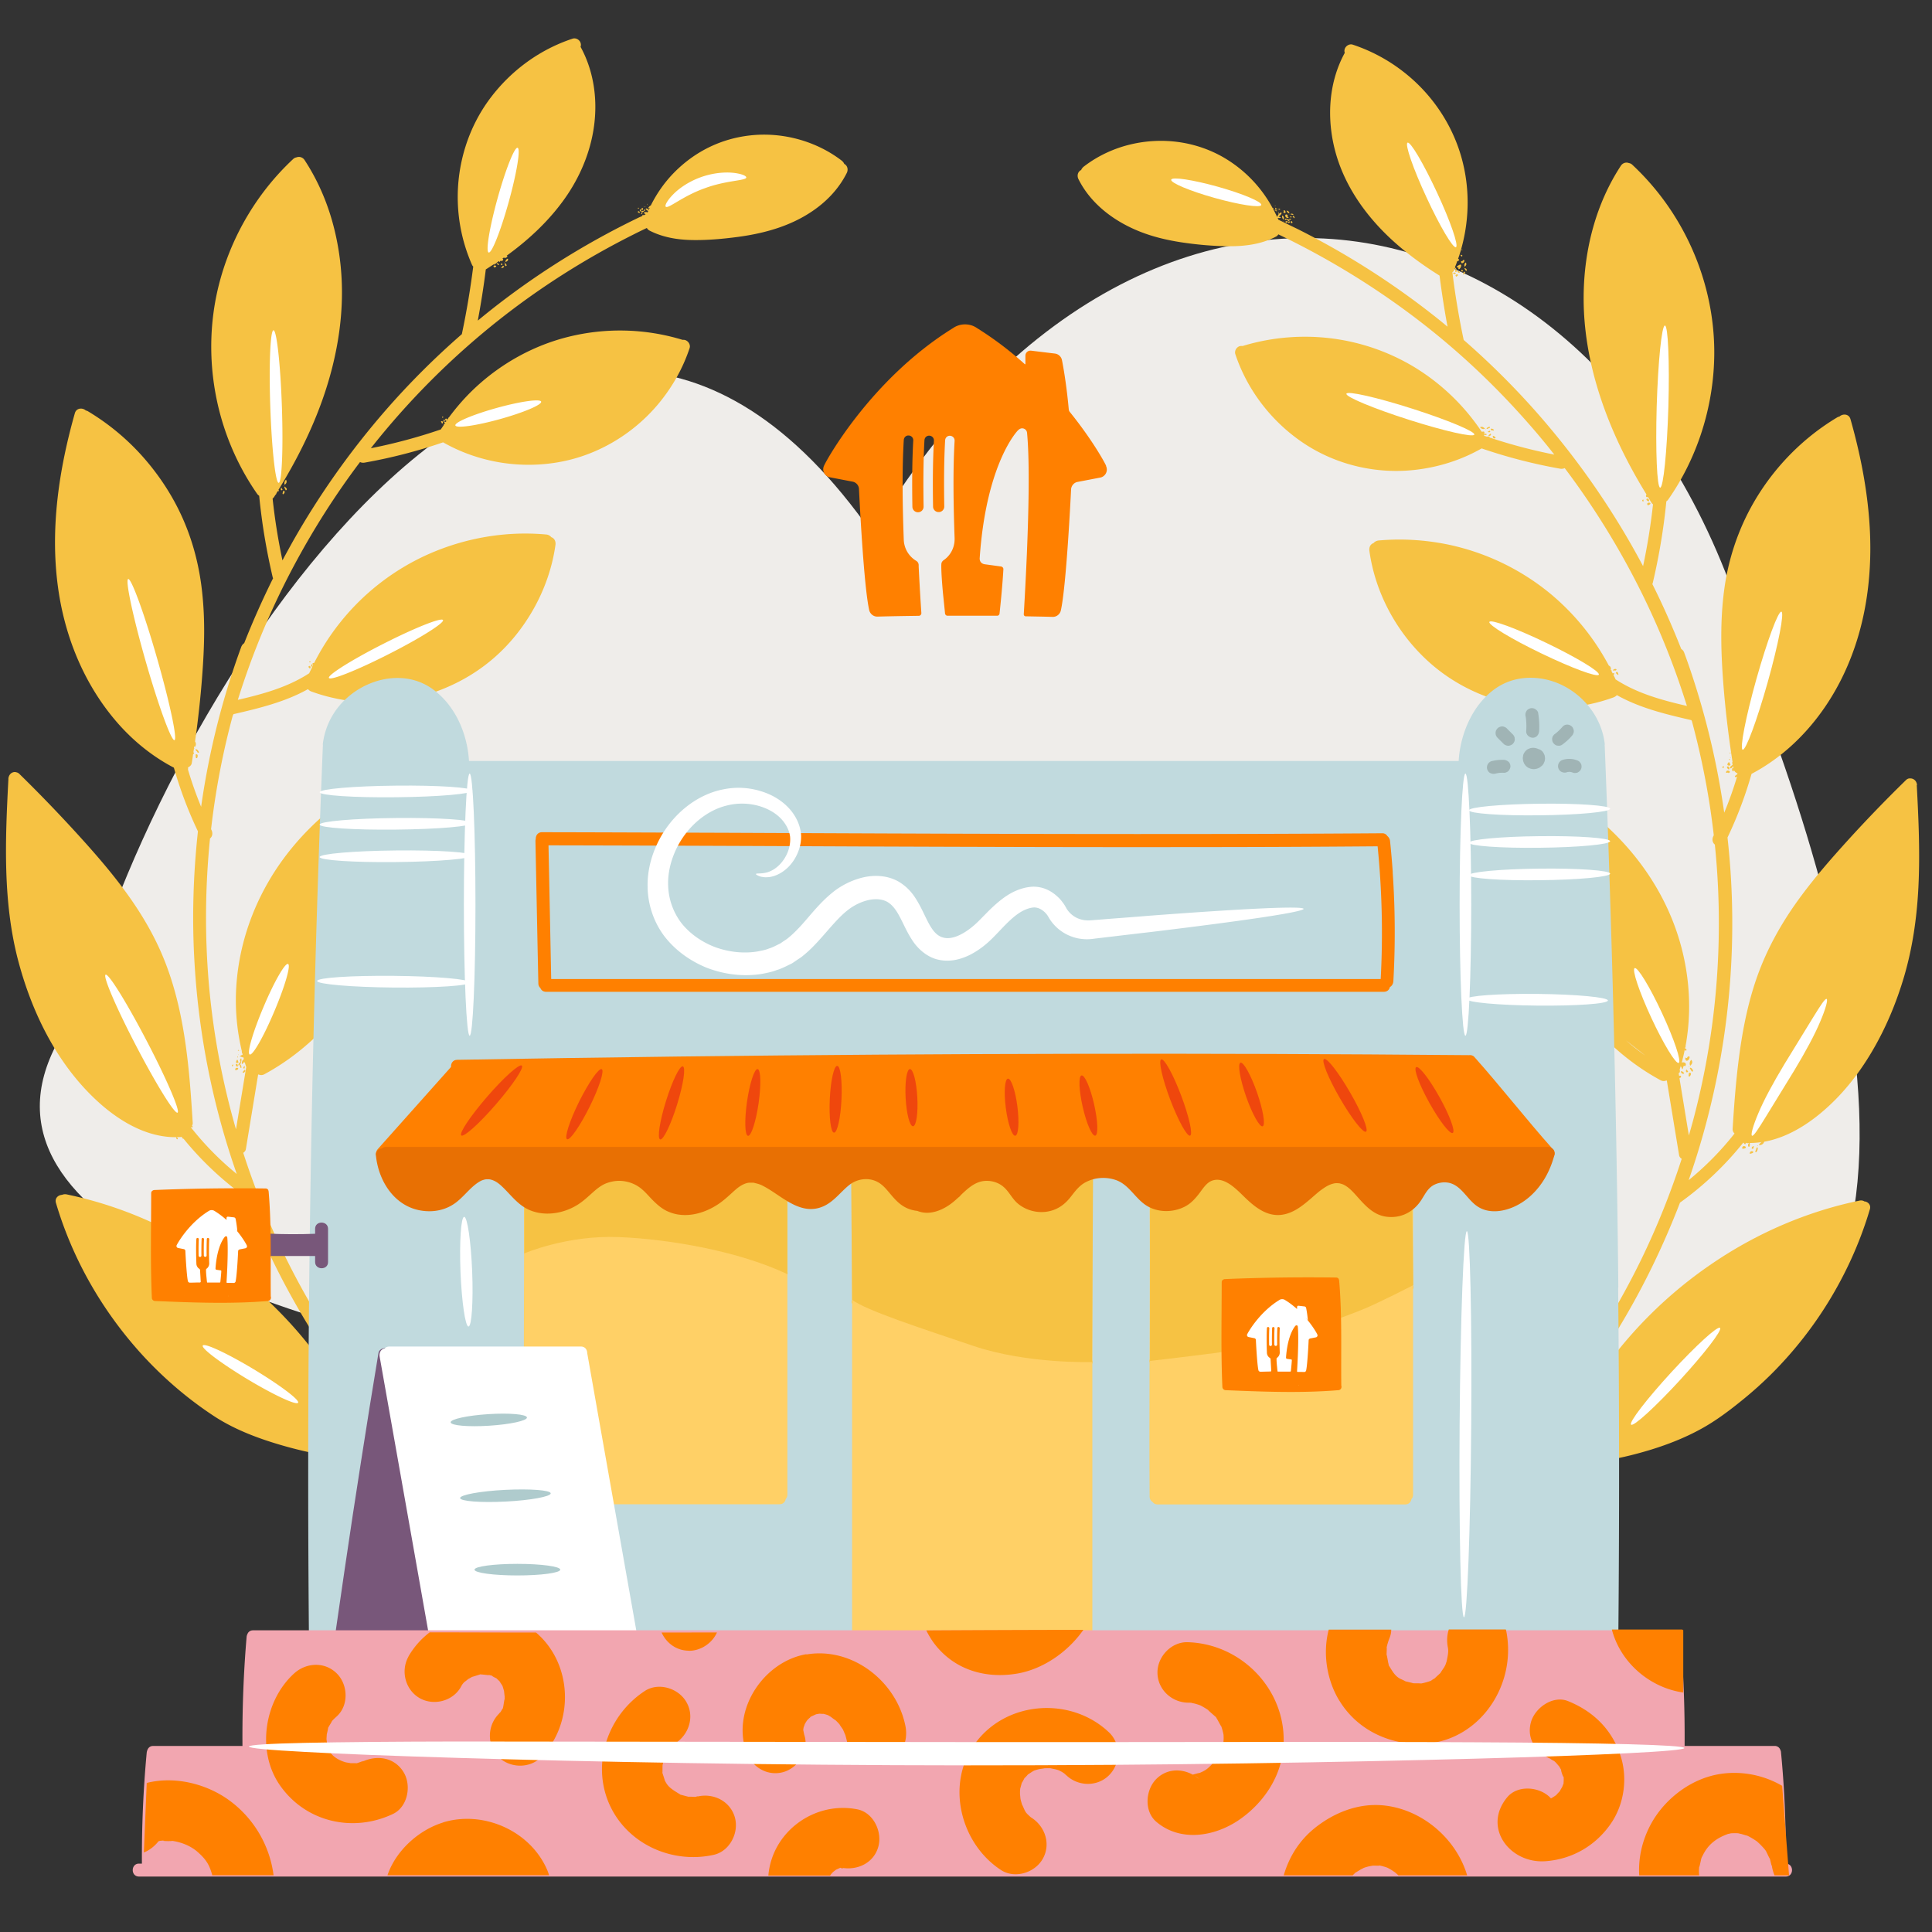 <svg xmlns="http://www.w3.org/2000/svg" viewBox="0 0 200 200"><rect x="0" y="0" width="200" height="200" fill="#333333" stroke="none"/><defs><style>.cls-1{fill:none}.cls-3{fill:#f6c243}.cls-5{fill:#fff}.cls-6{fill:#ef470d}.cls-7{fill:#ffd066}.cls-9{fill:#ff8000}.cls-10{fill:#a0b4b5}.cls-11{fill:#c1dade}.cls-12{fill:#afcbcd}.cls-13{fill:#78577a}</style></defs><path d="M183.03 74.54C172.45 20.01 120.36 5.2 90.29 55.22 57.52 8.28 17.34 70.77 8.44 104.21c-31.8 39.65 121.75 49.2 144.36 42.47 50.44 7.31 43.17-36.9 30.24-72.13Z" style="fill:#efedea" id="BG_Strong"/><g id="Illustrations"><path class="cls-3" d="M87.44 16.99s-.03-.01-.04-.02a.91.91 0 0 0-.29-.36c-2.58-1.97-5.94-2.91-9.17-2.62-3.23.29-6.04 1.7-8.22 3.94-.96.99-1.75 2.13-2.36 3.36v-.02c-.19.08-.41.45-.1.24-.03.07-.07.15-.1.22-.06-.09-.22-.15-.31-.17.04.19.12.23.26.27-.03.06-.06.11-.08.17-.08-.08-.3-.07-.4.05.07.03.14.1.21.14 0 0-.02 0-.03.01-.05.03-.11.05-.16.08-.09-.05-.2 0-.15.07-.08.04-.15.07-.23.11h-.02c-4.9 2.35-9.58 5.19-13.92 8.46-.97.73-1.93 1.49-2.87 2.27.33-1.76.61-3.52.83-5.3.27-.17.54-.35.81-.52.05.02.1.02.12 0 0-.02-.01-.04-.02-.05.02-.01.04-.03.07-.04 0 .01.01.02.03.03.07-.02.1-.07.13-.13.08-.05.15-.11.23-.16.09.32.03-.14.29.01.19-.11.16-.21.06-.26.05-.04.11-.08.16-.11.07.09.3.03.36-.14-.03-.03-.06-.05-.08-.05 2.19-1.59 4.19-3.43 5.8-5.62 2.19-2.97 3.5-6.59 3.37-10.29-.07-1.99-.56-3.96-1.52-5.71.04-.12.05-.25.01-.38-.09-.34-.48-.58-.83-.47-3.4 1.12-6.36 3.29-8.51 6.14-2.31 3.06-3.48 6.89-3.38 10.71.06 2.27.56 4.5 1.48 6.58.03.06.07.12.12.16-.3 2.35-.69 4.68-1.18 7-2.8 2.44-5.43 5.06-7.87 7.86a83.04 83.04 0 0 0-9.66 13.66c-.35.63-.7 1.26-1.04 1.9-.45-2.12-.79-4.25-1.02-6.4.06-.05.11-.1.16-.17.04-.06.07-.12.11-.18.05-.05.1-.11.12-.14v-.05c.05-.08.09-.15.14-.23.05.02.1.02.13-.04 0-.02-.03-.05-.06-.08 2.44-3.96 4.46-8.23 5.59-12.75 1.2-4.8 1.35-9.51.22-14.16-.62-2.56-1.65-5.03-3.1-7.24-.18-.28-.53-.4-.83-.28a.65.65 0 0 0-.36.18c-3.54 3.3-6.14 7.58-7.47 12.23-1.38 4.81-1.32 9.97.09 14.77.8 2.72 2.03 5.31 3.65 7.64.06.09.14.16.22.21.09.95.21 1.9.34 2.84.27 1.87.62 3.72 1.05 5.56.01.05.03.1.05.14a85.837 85.837 0 0 0-2.99 6.72c-.14.09-.25.23-.31.4a80.845 80.845 0 0 0-4.1 16.2c-.02.11-.03.23-.05.34a39.94 39.94 0 0 1-1.36-3.85c.01-.07.02-.14 0-.23.19-.08.35-.23.39-.43.05-.32.1-.63.14-.95.03 0 .07-.02.11-.1l-.08-.09.06-.38c.03 0 .06 0 .05-.04h-.05l.03-.22c.02.04.03.07.06.11.13-.19.15-.39.02-.58.32-2.25.57-4.52.74-6.79.23-3.02.31-5.76 0-8.63-.28-2.64-.92-5.19-1.99-7.62-.95-2.16-2.23-4.17-3.75-5.97-1.72-2.04-3.79-3.8-6.08-5.17-.08-.05-.16-.07-.23-.09-.33-.3-.97-.28-1.13.28C6.1 48.59 5.18 54.73 6 60.76c.68 5.04 2.63 9.9 5.93 13.8 1.69 2 3.75 3.7 6.07 4.91a41.89 41.89 0 0 0 2.49 6.59c-.5 4.58-.63 9.22-.34 13.83a80.14 80.14 0 0 0 4.36 21.64 30.999 30.999 0 0 1-4.75-4.83c.01-.01.02-.02.03-.04v.02c.21.07.19-.04.09-.15.05-.09.08-.19.07-.3-.33-5.39-.76-10.9-2.62-16.01-1.86-5.12-5.1-9.19-8.63-13.12-2.15-2.39-4.38-4.72-6.68-6.97-.04-.04-.07-.07-.12-.1-.03-.02-.06-.03-.09-.05 0 0-.02 0-.03-.01-.02 0-.05-.02-.07-.02-.02 0-.05-.01-.07-.02-.03 0-.06-.01-.1-.01-.31 0-.54.21-.63.48-.03.08-.05.17-.04.25-.33 6.28-.6 12.71 1.03 18.86 1.43 5.38 4.03 10.67 8.18 14.48 2.22 2.04 5.09 3.77 8.18 3.73-.02.15-.01.19.12.22.07-.09 0-.15-.09-.22.18 0 .36-.01.55-.03 0 .06.01.12.07.16.04.04.07.04.09.03a33 33 0 0 0 6.34 5.98s.02 0 .02.01c.86 2.23 1.81 4.43 2.85 6.58a80.41 80.41 0 0 0 8.11 13.24c.39.52.8 1.04 1.2 1.56.23.28.71.23.95 0 .28-.28.23-.66 0-.95a80.081 80.081 0 0 1-13.29-24.96c.13-.09.24-.21.27-.37l1.27-7.72s.03-.02.05-.02c.17.08.38.09.59-.02 3.85-2.08 7.05-5.21 9.43-8.85 2.61-3.98 4.19-8.58 4.89-13.27.42-2.81.56-5.65.45-8.5a.69.69 0 0 0-.28-.54.442.442 0 0 0-.06-.16c-.2-.34-.59-.39-.92-.24-4.29 1.97-8.17 4.93-11.08 8.66-3.1 3.98-5.01 8.78-5.33 13.83-.14 2.22.05 4.48.57 6.65 0 .14.02.26.06.26l.03.13c-.21.07-.43.24-.18.2.14.1.19.09.24.04.02.08.05.15.07.23-.12.06-.23.2-.22.46.11.15.23-.37.32-.06l.01-.01c.04.14.08.28.13.42l-1.06 6.45a78.905 78.905 0 0 1-2.81-15.08c-.43-5-.38-10.04.12-15.03.26-.21.3-.56.16-.86s-.03-.08-.05-.11l.06-.5c.46-3.81 1.19-7.58 2.19-11.27.03-.04.05-.08.07-.13 2.64-.61 5.34-1.26 7.71-2.59.09.1.2.19.34.24 4.28 1.57 9.16 1.49 13.41-.17s7.42-4.54 9.57-8.31c1.17-2.06 1.97-4.34 2.3-6.68.05-.34-.08-.69-.43-.81a.755.755 0 0 0-.54-.28c-4.18-.38-8.42.36-12.25 2.07a24.37 24.37 0 0 0-9.06 7.03 24.414 24.414 0 0 0-2.7 4.2h-.04c-.18 0-.15.13-.06.21-.02.05-.04.09-.07.14-.03 0-.06.02-.08.06 0 .01.02.02.04.03-.1.21-.21.42-.31.64-.02 0-.04.02-.06.03-2.22 1.43-4.78 2.12-7.32 2.71 1.5-4.8 3.44-9.45 5.81-13.89 2-3.75 4.28-7.34 6.84-10.73.14.07.31.09.48.06 2.76-.49 5.47-1.19 8.12-2.1 3.7 2.11 8.12 2.81 12.3 1.99 3.89-.76 7.47-2.95 10-5.99 1.42-1.71 2.52-3.65 3.22-5.76.11-.34-.13-.73-.47-.83a.782.782 0 0 0-.26-.02 22.203 22.203 0 0 0-11.91-.29c-3.53.89-6.81 2.71-9.48 5.18-1.04.96-1.98 2.03-2.82 3.17-.04-.02-.07.02-.04.05-.09.13-.17.26-.26.39-.06-.03-.13-.04-.17.04.02.04.05.06.09.08-.01.02-.03.04-.04.06-.05.02-.1.09-.1.15-.1.16-.21.31-.31.46-.02 0-.04 0-.06.01-2.35.8-4.74 1.44-7.17 1.92a80.568 80.568 0 0 1 13.16-13.2c4.35-3.45 9.07-6.44 14.04-8.93.45-.23.91-.45 1.37-.67.06.1.14.19.24.25 1.4.73 2.97.98 4.53 1 1.57.02 3.09-.12 4.62-.32 3.02-.4 5.99-1.26 8.43-3.17 1.19-.93 2.2-2.1 2.88-3.46.16-.32.09-.73-.24-.92Z"/><path class="cls-3" d="M45.74 151.95c-2.14-.59-4.27-1.24-6.38-1.93-.06-.3-.34-.6-.66-.56-.23.03-.46.05-.69.07-.08-.2-.18-.4-.26-.6.17.01.03-.17 0-.24-.05-.04-.08-.04-.11-.03-.03-.08-.07-.15-.1-.23.06-.02.1-.06.06-.12-.02 0-.07-.01-.12-.02a42.92 42.92 0 0 0-8.45-12.38c-3.81-3.91-8.36-7.13-13.34-9.38a41.804 41.804 0 0 0-8.8-2.89.83.83 0 0 0-.47.05c-.39.02-.77.34-.63.83.88 2.98 2.12 5.85 3.67 8.54 1.55 2.69 3.41 5.2 5.52 7.47 2.12 2.27 4.5 4.3 7.09 6.01 2.26 1.5 4.9 2.46 7.5 3.19 2.62.73 5.41 1.28 8.14 1.15.02 0 .04.02.06.03 2.52.85 5.05 1.63 7.61 2.33.83.23 1.19-1.07.36-1.3Z"/><path class="cls-3" d="M36.91 147.05c.04.22.21.39.42.45-.03-.24-.16-.42-.42-.45ZM37.5 147.61c-.04.12.32.14.44.18.02-.26-.27-.18-.44-.18ZM38.14 148.28c-.03-.13-.13-.49-.31-.26.1.06.21.35.31.26ZM37.52 148.1c.12.06.2.03.15-.11-.28-.05-.31-.06-.15.11ZM37.37 147.61s-.06.03-.03.06c.03-.02.06-.03.03-.06ZM24.63 110.7c.16-.2-.29-.23-.28 0-.04.17.22.03.28 0ZM24.7 110.31c.36-.08.38-1.18.13-.55.23.19-.26.32-.13.55ZM24.48 109.8c-.15.25.07.31.22.16-.08-.08-.09-.43-.22-.16Z"/><path class="cls-3" d="M25 110.53s-.05-.3-.05-.33c-.17.03-.1.45.05.33ZM24.61 110.39c.04-.18-.08-.34-.19-.21-.07.1.14.31.19.21ZM25.17 111.07c.13-.04.37-.22.14-.33-.05.1-.29.26-.14.33ZM24.04 110.39c.1 0 .09-.1.09-.21-.13.08-.14.1-.09.21ZM24.7 108.77v-.11c-.08.04-.11.23 0 .11ZM24.63 109.46v-.12c-.06.03-.12.16 0 .12ZM25.33 110.59v-.25c-.14.07-.24.34 0 .25ZM24.66 109.18s.03.06.06.02c-.02-.03-.03-.06-.06-.02ZM24.83 108.77s.03.06.06.02c-.02-.03-.03-.06-.06-.02ZM20.29 77.55c-.16.07.14.21.15.34.33.18.06-.31-.15-.34ZM20.25 78.1c.03.12-.05.45.15.38.08-.14.14-.47-.15-.38ZM31.96 68.97s-.06.08 0 .12c.23.36.27-.3 0-.12ZM32.25 69.01c.13-.04.16-.21.04-.25-.09 0-.12.24-.04.25ZM32.01 68.52c.04.08.1.05.16 0-.1-.08-.11-.09-.16 0ZM29.61 49.66c-.16.13-.22.35-.14.53.18-.14.27-.31.14-.53ZM29.48 50.37c-.13.02.07.3.11.4.24-.12 0-.29-.11-.4ZM29.34 51.16c.11-.11.25-.36-.03-.34 0 .11-.15.37.03.34ZM29.25 50.69l-.13-.21c-.11.14-.04.39.13.21ZM29.33 50.29s.06.03.07-.01c-.03-.01-.06-.03-.07.01ZM51.12 27.63c.1.17.09-.06.2.02.21-.22-.37-.22-.2-.02ZM52.57 26.77c-.15.05-.27.19-.24.35.16-.06.33-.15.24-.35ZM52.32 27.55c.25-.04.07-.19-.02-.31-.12-.03-.01.23.02.31ZM51.67 27.42s-.15-.2-.15-.22c-.16.04.03.32.15.22ZM51.94 27.76c.16-.05.4-.18.11-.24-.02.09-.25.22-.11.24ZM51.95 27.24c-.16.09-.1.26.07.17l-.07-.17ZM52.25 27.16s-.05-.04-.07 0c.02.01.05.04.07 0ZM45.69 43.61c-.14.09.09.09.02.19.23.17.15-.32-.02-.19ZM46.2 43.6c.02-.08.18-.26.01-.26-.2-.03-.12.21-.01.26ZM45.94 43.68c.11-.04.16-.2.05-.25-.08 0-.12.23-.05.25ZM45.76 43.19c.03.08.08.06.14 0-.08-.09-.09-.08-.14 0ZM66.17 22.05c.16 0-.03-.27-.13-.16-.09.07.09.13.13.16ZM66.37 21.91c.2.18.69-.36.3-.19.03.22-.25.01-.3.19ZM66.52 21.75c0-.07.14-.27-.04-.2-.18.04-.09.19.04.2Z"/><path class="cls-3" d="M66.42 22.18s.11-.17.12-.19c-.09-.08-.24.15-.12.19ZM66.29 21.89c.1-.06.11-.2 0-.21-.08.02-.07.21 0 .21ZM66.16 21.53c-.09-.04-.11-.04-.13.04.05.06.08.01.13-.04ZM66.96 21.16s.07.01.05 0c.09-.07-.01-.07-.05 0ZM66.75 21.41c-.06-.03-.12 0-.06.05l.06-.05ZM66.83 21.35s-.01.04.02.05c0-.02.01-.04-.02-.05ZM67.08 21.24s-.01.04.02.05c0-.02.01-.04-.02-.05ZM197.3 80.79zM198.45 81.29c0-.07-.01-.14-.04-.21a.675.675 0 0 0-.64-.5h-.14a.64.64 0 0 0-.33.18c-2.05 2-4.04 4.06-5.96 6.17-1.78 1.96-3.53 3.96-5.09 6.1-1.56 2.14-2.9 4.43-3.9 6.89-1.01 2.48-1.64 5.1-2.07 7.75-.49 3.05-.73 6.12-.92 9.2a.6.6 0 0 0 .2.47c-1.4 1.78-3 3.4-4.75 4.83a80.567 80.567 0 0 0 4.21-19.58c.46-5.29.4-10.62-.19-15.89a41.89 41.89 0 0 0 2.49-6.59c4.25-2.24 7.53-6.04 9.56-10.35 2.4-5.08 3.07-10.77 2.59-16.33-.29-3.4-.98-6.76-1.91-10.04-.16-.57-.81-.58-1.14-.27-.07.01-.15.04-.22.08-4.07 2.43-7.4 6.08-9.47 10.35-1.11 2.3-1.85 4.75-2.21 7.28-.41 2.88-.39 5.79-.21 8.69.2 3.13.56 6.26 1.04 9.36-.02.03-.04.06-.06.11.28.24-.32.28-.17.55.14 0 .23-.11.3-.24.02.1.03.2.05.31-.02-.08-.05-.14-.1-.12-.12.09-.07.42.11.35v-.2c.04.2.2.35.38.42v.08l-.01-.01c-.08.1-.38.22-.2.32.05 0 .12-.02.17-.05-.38 1.27-.82 2.51-1.33 3.73a81.35 81.35 0 0 0-3.45-14.6c-.22-.66-.45-1.31-.69-1.96a.719.719 0 0 0-.31-.39c-.9-2.28-1.89-4.53-2.99-6.72.02-.04.04-.09.05-.14.65-2.77 1.12-5.58 1.4-8.42a.7.7 0 0 0 .21-.21c2.89-4.15 4.53-9.14 4.73-14.19.2-4.9-1.04-9.81-3.45-14.07a26.653 26.653 0 0 0-5.01-6.37.65.65 0 0 0-.36-.18c-.31-.12-.65 0-.83.28-2.59 3.95-3.8 8.69-3.85 13.39-.06 4.89 1.17 9.7 3.1 14.16.97 2.24 2.12 4.39 3.4 6.47 0 .02-.01.03-.02.05-.09.21.05.27.18.22.12.19.23.39.35.58.05.08.11.13.17.18a64.662 64.662 0 0 1-1.03 6.4c-.01-.03-.03-.05-.04-.08a82.61 82.61 0 0 0-9.38-13.97c-2.79-3.37-5.86-6.5-9.15-9.37-.49-2.31-.88-4.65-1.17-6.99.02-.02.03-.05.05-.07.06-.02.12-.08.14-.15-.01 0-.03 0-.04-.01.02-.05.04-.11.06-.16.26 0-.05.3.17.37.17-.14 0-.42-.12-.51.09-.21.17-.42.24-.63.2-.05.29-.16.09-.24l.09-.27s.01-.01.01-.02c1.08-3.29 1.19-6.87.25-10.21-.98-3.49-3.11-6.61-5.97-8.84a17.457 17.457 0 0 0-5.29-2.84c-.34-.11-.73.13-.83.47-.04.13-.03.26.01.38-1.75 3.2-1.9 7.06-.89 10.53 1.03 3.53 3.27 6.58 5.98 9.02 1.46 1.31 3.05 2.47 4.72 3.51.23 1.77.5 3.54.83 5.29-.41-.34-.81-.67-1.23-1a82.938 82.938 0 0 0-14.23-9.08l-.99-.48s-.02-.01-.03-.02c-.34-.16-.68-.33-1.02-.49-.03-.07-.06-.13-.09-.19.23.05.57-.04.1-.13.68-.54.06-.6-.15.04-.04-.09-.08-.18-.12-.26 0-.01 0-.02-.02-.03-.09-.2-.19-.39-.29-.58.02.01.04.02.07.01-.04-.07-.04-.07-.11-.07a13.425 13.425 0 0 0-5.3-5.37c-2.84-1.56-6.17-1.97-9.32-1.24-1.78.41-3.48 1.2-4.92 2.31-.13.1-.22.22-.28.36-.01 0-.03.01-.04.02-.33.19-.4.59-.24.92 1.24 2.49 3.55 4.26 6.08 5.32 1.45.61 2.99.98 4.54 1.22 1.59.24 3.21.39 4.82.41 1.73.02 3.47-.19 5.02-1 .1-.05.18-.14.23-.23 4.89 2.34 9.56 5.17 13.9 8.43 4.47 3.36 8.49 7.13 12.12 11.29.88 1 1.73 2.03 2.55 3.08a54.35 54.35 0 0 1-6.52-1.71c0-.02-.02-.04-.04-.04-.01 0-.02.01-.03.02l-.11-.03.03-.03c-.07-.08-.2-.09-.32-.07l-.18-.06c-.02 0-.04 0-.06-.01-.02-.03-.04-.06-.06-.1.06-.06.2.06.28-.03.07-.18-.4 0-.21-.25-.02-.06-.12-.1-.2-.06h-.1a22.333 22.333 0 0 0-7.09-6.76 21.902 21.902 0 0 0-11.01-3.07c-2.25-.02-4.5.3-6.65.96a.888.888 0 0 0-.28.01c-.34.09-.58.48-.47.83 1.24 3.72 3.73 6.95 6.97 9.15 3.44 2.33 7.69 3.32 11.81 2.81 2.37-.29 4.65-1.02 6.72-2.2 2.65.91 5.37 1.61 8.13 2.1.16.03.33 0 .47-.06 2.15 2.85 4.11 5.85 5.87 8.96 2.71 4.79 4.93 9.86 6.6 15.1.06.19.12.37.18.56-2.55-.59-5.1-1.28-7.32-2.71l-.06-.03c-.07-.17-.16-.33-.24-.5.07 0 .12-.05.07-.17l-.14.04c-.04-.09-.09-.18-.13-.27.02-.02.04-.04.01-.07 0 .01-.02.02-.03.04-.02-.05-.05-.1-.07-.15.02 0 .04.01.06 0-.03-.16-.09-.32-.23-.35a24.79 24.79 0 0 0-5.97-7.38 24.58 24.58 0 0 0-10.83-5.19c-2.31-.46-4.68-.6-7.03-.39-.21.02-.41.12-.53.27-.35.12-.48.46-.43.81.58 4.18 2.65 8.13 5.68 11.05 3.24 3.13 7.54 4.94 12.03 5.2 2.56.15 5.16-.21 7.57-1.09.13-.05.25-.13.34-.23 2.38 1.34 5.07 1.98 7.71 2.59l.06.12c.82 3.04 1.47 6.14 1.93 9.26.12.84.23 1.68.33 2.53-.02.04-.03.07-.05.11-.15.29-.1.65.16.86.44 4.3.53 8.64.27 12.96a78.763 78.763 0 0 1-2.53 15.63c-.14.51-.28 1.02-.43 1.52l-.97-5.91c.03-.05.07-.1.12-.06.12-.22-.04-.25-.16-.19l-.05-.3v-.02c.02.01.03.02.05.03.1-.09.1-.24.06-.38.04-.12.07-.24.11-.36.02.05.05.11.09.17.2.5.07-.38.36-.14.25-.32-.13-.48-.35-.38.12-.43.22-.87.31-1.31.04.03.09.05.13.1.12-.16.03-.19-.09-.26 0-.04.02-.09.03-.13.03 0 .05-.04.01-.06.03-.16.05-.31.08-.47.02 0 .02-.03.01-.07.63-3.89.21-7.94-1.1-11.64-1.61-4.55-4.56-8.55-8.28-11.61a31.054 31.054 0 0 0-6.78-4.26c-.33-.15-.72-.09-.92.24-.03.05-.05.1-.06.15a.7.7 0 0 0-.29.54c-.2 5.02.35 10.12 2 14.88 1.46 4.23 3.79 8.17 6.95 11.35 1.72 1.73 3.68 3.22 5.82 4.38.21.11.42.1.59.02.02 0 .03.02.05.02l1.27 7.72c.03.16.13.29.27.37a80.575 80.575 0 0 1-4.16 10.36c-2.24 4.6-4.91 8.99-7.98 13.09-.38.5-.76 1-1.15 1.5-.22.28-.28.67 0 .95.23.23.72.29.95 0 3.22-4.08 6.06-8.45 8.45-13.08 1.39-2.69 2.63-5.47 3.72-8.3 0 0 .02 0 .03-.01a33.08 33.08 0 0 0 6.5-6.17h.06c.04.1.12.19.18.13.02-.04.03-.08.03-.12h.1v.05c.05 0 .1-.02.14-.04h.09c-.12.12-.14.45.05.38.03-.06.07-.31.02-.38.41 0 .82-.03 1.23-.09-.12.08-.22.18-.27.32.26 0 .46-.1.55-.36 2.14-.38 4.13-1.54 5.8-2.92 2.15-1.77 3.93-4 5.34-6.39 1.44-2.43 2.54-5.07 3.34-7.78.88-3 1.32-6.09 1.48-9.21.18-3.55.02-7.11-.17-10.66Zm-30.12 26.42c.63.49 1.34 1.04 2 1.57-.69-.49-1.36-1.01-2-1.57Z"/><path class="cls-3" d="M192.96 124.34a.71.71 0 0 0-.48-.05c-5.38 1.11-10.52 3.33-15.07 6.4a44.696 44.696 0 0 0-11.7 11.49c-1.74 2.5-3.19 5.18-4.35 8-.23-.02-.46-.04-.69-.07-.32-.04-.6.26-.66.56-2.11.69-4.24 1.34-6.38 1.93-.83.23-.48 1.53.36 1.3 2.56-.71 5.1-1.49 7.61-2.33.02 0 .04-.02.06-.03.91.04 1.83 0 2.73-.1 1.46-.15 2.91-.42 4.34-.77 2.71-.67 5.43-1.61 7.84-3.02 1.26-.74 2.45-1.63 3.59-2.55 1.2-.96 2.35-1.99 3.43-3.08 2.18-2.21 4.11-4.67 5.73-7.32s2.94-5.48 3.91-8.43c.12-.36.23-.73.34-1.09.14-.48-.23-.8-.62-.82ZM133.37 22.56c.11-.08-.25-.17-.03-.23-.32-.41-.46.26.03.23ZM133.73 23.1c.12.02.04-.23-.05-.21-.1.04-.07.23.05.21ZM133.48 22.86c-.03-.27-.79-.28-.37-.09.14-.17.21.2.37.09ZM132.95 21.76c-.21.08.11.16-.13.21.3.24.34-.09.13-.21ZM132.78 22.31c-.14.08 0 .33.06.43.12-.2.07-.25-.06-.43ZM133.48 22.09c-.02-.16-.11-.27-.29-.28.03.15.15.25.29.28ZM133.12 23.02c.16.11.21-.05.12-.16-.05.06-.3.07-.12.16ZM133.81 22.25c.23-.06-.09-.18-.21-.1-.04.1.15.03.21.1Z"/><path class="cls-3" d="M133.64 22.65c-.05-.01-.26 0-.22.07.07.07.28.03.22-.07ZM133.52 22.93c-.12-.03-.23.05-.15.14.07.05.22-.1.15-.14ZM132.16 21.65c.01-.06-.04-.11-.15-.14-.03.1.02.16.15.14ZM133.81 22.42c.07.04.15.23.21.14-.01-.1-.11-.32-.21-.14ZM132.53 21.69c-.04-.12-.1-.07-.2-.05.05.12.11.05.2.05ZM132.3 22.01l.05.13c.09-.02.05-.17-.05-.13ZM131.95 21.32l.06.04c.11 0 0-.07-.06-.04ZM132.26 21.69c-.05-.02-.07-.05-.13-.02.06.01.1.07.13.02ZM132.9 22.91h-.08s.11.08.08 0ZM132.16 21.88h-.07c.03.06.16.07.07 0ZM133.7 22.41h-.18c.04.11.22.17.18 0ZM132.3 21.58s-.02-.05-.03-.02c0 .02.01.05.03.02ZM131.99 21.45s0 .06.03.03l-.03-.03ZM132.4 21.82s-.03.03-.03.02c0 .04.06 0 .03-.02ZM132.73 22.86s-.02.01-.03.02c0 .04.06 0 .03-.02ZM132.46 22.74s-.02.01-.03.02c0 .04.06 0 .03-.02ZM133.5 22.16s-.02.01-.03.02c0 .04.06 0 .03-.02ZM132.04 21.71l-.02-.02c-.29.15.51.18.02.02ZM150.84 27.57c-.18.19.28.04.12.25.17.28.65-.86-.12-.25ZM150.91 28.55c.12-.28-.38-.11-.19.05.13.14.07-.11.19-.05ZM151.6 26.94c-.24-.11-.13.2-.35.07-.05.42.37.21.35-.07ZM151.72 27.17c-.13.12-.18.3-.1.45.14-.13.26-.28.1-.45ZM151.65 27.76c-.15.04.08.14.06.24.24.13.14-.21-.06-.24ZM151.13 28.19c-.04-.05-.22-.2-.26-.12-.02.12.19.24.26.12ZM150.42 28.3c.02.09.28.09.29.01-.06-.12-.25-.14-.29-.01ZM151.52 28.14c0 .08-.14.31 0 .28.09-.08.27-.33 0-.28ZM151.34 26.56c.11-.13 0-.14-.1-.2-.1.13.02.13.1.2ZM151.32 25.8v.08c.08.09.08-.06 0-.08ZM151.27 28.04c.03.11.12.08.19 0-.13-.16-.15-.17-.19 0ZM151.26 26.27s.1-.03.03-.04l-.03.04ZM151.57 27.7s-.06-.02-.07.02c.03 0 .06.02.07-.02ZM154.77 45.37c.16-.05-.09-.21-.14-.24-.23-.04-.04.36.14.24ZM153.72 44.38c-.13-.16-.29-.26-.51-.15.12.16.32.23.51.15ZM153.89 44.36c.02.15.19-.07.3-.04.2-.22-.23-.14-.3.04ZM154.11 45.14c.13.03.34-.17.19-.25-.06.03-.29.2-.19.25ZM154.32 44.52c.11 0 .35.13.33-.03-.1-.09-.36-.23-.33.03ZM154 44.7c.13.1.39.04.2-.12l-.2.12ZM153.8 44.44s-.03.06.01.07c.01-.03.03-.06-.01-.07ZM170.53 52.22c.02.18.23.01.3-.03.14-.22-.41-.21-.3.03ZM170.44 51.67c-.05.12.23.29.28.19 0-.19-.17-.33-.28-.19ZM170.11 51.7c-.16.09-.12.12-.04.22.12-.02.06-.12.04-.22ZM166.99 69.35c-.05.16.18 0 .26.07.26-.17-.11-.25-.26-.07ZM167.54 69.81c-.03-.16-.17-.42-.27-.13.09.05.24.29.27.13ZM178.69 79.9c-.07.24.21-.03.24.13.4-.13-.16-.43-.24-.13ZM178.88 78.99c-.19.24.09.33.27.21-.08-.09-.11-.47-.27-.21ZM179.01 79.63c.06-.18-.08-.36-.22-.26-.08.1.16.35.22.26ZM178.45 79.31c-.16.04-.17.07-.12.19.12.02.12-.07.12-.19ZM179.06 78.03l.08-.05c.03-.18-.09-.07-.08.05ZM179.07 78.67c.02-.13.02-.14-.07-.08-.04.07.01.08.07.08ZM179.17 78.43s-.03-.07-.08-.04c.02.03.03.07.08.04ZM174.46 109.47c-.04.59.48.31.45-.08-.32-.15-.15.28-.45.08ZM174.97 110.33c.19-.18.31-.39.11-.62-.17.17-.22.42-.11.62ZM175.09 110.88c.32.2.15-.28-.09-.35-.19.05.1.21.09.35ZM174.01 110.92c-.03.15.25.35.34.17-.05-.07-.28-.28-.34-.17ZM174.92 111.43c.13-.13.24-.44-.08-.37 0 .12-.13.44.08.37ZM174.76 110.92c-.1-.12-.14-.17-.18-.21-.14.19.02.43.18.21ZM174.89 110.44s-.08-.03-.09.03c.04 0 .08.03.09-.03ZM180.66 118.87c.24-.18-.27-.37-.3-.07-.08.19.22.1.3.07ZM181.71 119.14c0 .4.33-.12.24-.35-.16-.09-.12.26-.24.35ZM181.13 119.44c.83-.12 0-.54 0 0ZM181.38 118.73c-.09.14-.05.21.11.19.1-.31.1-.35-.11-.19ZM181.91 118.59s.02.08.07.04c-.02-.04-.02-.08-.07-.04Z"/><path class="cls-9" d="m56.59 101.82-.2-14.99 87.08.26.14 13.93v1l-87.02-.2z"/><path class="cls-10" d="M40.31 77.59c-.15.02-.3.12-.41.22-.04.03-.06.07-.1.11-.03.04-.07.08-.09.13-.03.07-.07.14-.09.21-.02.08-.03.17-.04.25 0 .11 0 .22.03.32s.07.21.13.3c.05.06.09.13.15.19s.13.11.2.16c.09.06.2.11.3.14.02 0 .05.02.08.02.09.02.17.03.26.04h.08c.08 0 .17-.02.25-.04s.16-.06.23-.09c.03-.01.05-.02.07-.04.15-.11.23-.19.34-.34.02-.02.03-.04.04-.07.04-.07.07-.15.09-.23 0-.02.01-.05.02-.08.01-.08.03-.17.03-.26s-.02-.17-.03-.25c0-.03 0-.05-.02-.08-.09-.26-.25-.49-.49-.62-.14-.07-.25-.11-.4-.13-.06 0-.11-.02-.17-.02-.09 0-.17.02-.26.03-.03 0-.06.01-.09.02-.08.03-.16.06-.23.1-.15.1-.25.2-.35.35-.05.08-.08.16-.08.25-.02.09-.02.18.01.27.02.09.06.16.12.23.05.07.11.13.19.17.16.08.34.12.52.07l.16-.07c.1-.06.18-.14.24-.24 0-.01.01-.02.02-.03l-.11.14.06-.06-.14.11s.06-.04.09-.05l-.16.07.11-.03-.18.02h.13l-.18-.02s.08.02.11.03l-.16-.07s.06.03.09.05l-.14-.11.06.06-.11-.14s.04.06.05.09l-.07-.16.03.11-.02-.18v.13l.02-.18s-.02.09-.04.13l.07-.16s-.04.07-.06.11l.11-.14s-.05.06-.08.08l.14-.11s-.06.04-.09.05l.16-.07-.11.03.18-.02h-.14l.18.02s-.09-.02-.13-.04l.16.07s-.09-.04-.12-.07l.14.11-.09-.09.11.14s-.04-.06-.05-.09l.07.16-.03-.1.02.18v-.12l-.02.18s.01-.07.03-.1l-.07.16s.02-.05.04-.07l-.11.14.04-.04-.14.11s.03-.02.05-.03l-.16.07s.04-.01.06-.02a.51.51 0 0 0 .23-.12.52.52 0 0 0 .17-.19c.05-.08.08-.16.08-.25.02-.09.02-.18-.01-.27-.05-.16-.15-.32-.31-.4l-.16-.07a.731.731 0 0 0-.36 0ZM40.32 73.82c-.1.63-.15 1.27-.1 1.9.01.18.07.34.2.47.12.12.31.2.47.2s.35-.06.47-.2.21-.3.2-.47c-.03-.51-.02-1.02.05-1.53l-.02.18c0-.06.02-.13.03-.2.03-.18.03-.35-.07-.52a.69.69 0 0 0-.4-.31.681.681 0 0 0-.52.07c-.14.09-.28.23-.31.4ZM36.83 76.19c.3.36.65.66 1.03.94.08.05.16.08.25.08.09.02.18.02.27-.01a.51.51 0 0 0 .23-.12.52.52 0 0 0 .17-.19c.08-.16.12-.34.07-.52l-.07-.16a.69.69 0 0 0-.24-.24.55.55 0 0 1-.09-.07l.14.11c-.29-.23-.56-.49-.8-.77a.555.555 0 0 0-.22-.14.583.583 0 0 0-.52 0c-.08.03-.15.07-.22.14-.12.13-.2.3-.2.47l.02.18c.03.11.09.21.17.3ZM43.87 77.01l.64-.64c.06-.06.11-.13.14-.22a.583.583 0 0 0 0-.52.586.586 0 0 0-.14-.22l-.14-.11a.692.692 0 0 0-.34-.09l-.18.02c-.11.03-.21.09-.3.17l-.64.64c-.06.06-.11.13-.14.22a.583.583 0 0 0 0 .52c.03.08.07.15.14.22l.14.11c.11.06.22.09.34.09l.18-.02c.11-.03.21-.09.3-.17ZM36.67 80.02c.12-.05.24-.08.37-.1l-.18.02c.15-.02.29-.02.44 0l-.18-.02c.1.01.19.03.28.06a.681.681 0 0 0 .83-.47.681.681 0 0 0-.47-.83 2.26 2.26 0 0 0-1.45.04.51.51 0 0 0-.23.12.52.52 0 0 0-.17.19c-.09.14-.12.36-.07.52s.15.32.31.4.35.13.52.07ZM43.85 80.03c.23-.01.45 0 .68.03l-.18-.02c.14.02.27.04.41.08.17.04.36.02.52-.07a.69.69 0 0 0 .31-.4c.04-.17.03-.36-.07-.52s-.23-.27-.4-.31c-.41-.1-.84-.15-1.27-.13-.18 0-.35.07-.47.2-.12.12-.2.31-.2.47s.06.35.2.47.3.21.47.2Z"/><path class="cls-11" d="M34.21 83.72c4.45.23 8.91.25 13.36.07.36-.02.67-.3.67-.67 0-.35-.31-.69-.67-.67-4.45.18-8.91.16-13.36-.07-.36-.02-.67.32-.67.67 0 .38.31.65.67.67ZM34.12 87.45c4.39-.27 8.8-.02 13.19 0 .86 0 .87-1.34 0-1.34-4.4-.02-8.8-.27-13.19 0-.36.02-.67.29-.67.67 0 .35.31.69.67.67ZM33.85 91.25c4.45-.12 8.91-.09 13.36.09.36.02.67-.32.67-.67 0-.38-.31-.66-.67-.67-4.45-.18-8.91-.21-13.36-.09-.86.02-.87 1.37 0 1.34ZM33.76 103.67c4.45-.16 8.91-.27 13.36-.32.86 0 .87-1.35 0-1.34-4.45.05-8.91.16-13.36.32-.86.03-.87 1.37 0 1.34ZM33.76 101.16c4.45-.35 8.9-.47 13.36-.36.86.02.86-1.32 0-1.34-4.46-.11-8.92.01-13.36.36-.36.03-.67.29-.67.67 0 .34.31.7.67.67Z"/><path class="cls-11" d="M167.53 133.27a1860.1 1860.1 0 0 0-.71-35.83c-.2-6.74-.43-13.47-.7-20.21 0-.03 0-.05-.01-.08.01-.05.02-.11.01-.16-.38-3.28-3.04-6.06-6.27-6.69-1.59-.31-3.24-.11-4.64.72-1.33.79-2.35 2.03-3.04 3.39-.68 1.35-1.08 2.85-1.17 4.37H48.55c-.17-2.85-1.43-5.77-3.77-7.45-2.73-1.96-6.43-1.24-8.83.89a7.588 7.588 0 0 0-2.53 4.79c0 .06 0 .11.01.17 0 .03 0 .05-.01.08a1879.483 1879.483 0 0 0-1.44 92.07c0 .86 1.34.87 1.34 0h2.06l58.99.12 71.82-.14c0 .86 1.34.86 1.34 0 .11-12.01.1-24.02-.02-36.02Z"/><path class="cls-11" d="M151.99 124.54c.07 5.84.11 11.69.13 17.54a2051.255 2051.255 0 0 1-.08 27.37c0 .86 1.33.87 1.34 0 .06-5.84.09-11.69.1-17.54 0-5.84-.01-11.69-.05-17.54-.02-3.28-.06-6.55-.09-9.83-.01-.86-1.35-.87-1.34 0ZM150.97 79.7c.13 3.9.19 7.81.23 11.72.04 3.98.06 7.96.1 11.94.02 2.18.05 4.37.09 6.55.02.86 1.36.87 1.34 0-.08-3.91-.11-7.81-.13-11.72-.03-3.98-.06-7.96-.13-11.94-.04-2.18-.09-4.36-.16-6.55-.03-.86-1.37-.87-1.34 0Z"/><path class="cls-10" d="M158.87 78.86s.04 0 .06.02l-.16-.07s.04.02.05.03l-.14-.11.04.04-.11-.14s.03.04.04.07l-.07-.16.03.1-.02-.18v.12l.02-.18s-.01.07-.03.1l.07-.16s-.03.06-.05.09l.11-.14-.09.09.14-.11s-.08.05-.12.07l.16-.07s-.09.03-.13.04l.18-.02h-.14l.18.02s-.08-.02-.11-.03l.16.07s-.06-.03-.09-.05l.14.11s-.06-.05-.08-.08l.11.14s-.05-.07-.06-.11l.07.16s-.03-.09-.04-.13l.02.18v-.13l-.02.18.03-.11-.07.16s.03-.06.05-.09l-.11.14.06-.06-.14.11s.06-.04.09-.05l-.16.07.11-.03-.18.02h.13l-.18-.02s.08.02.11.03l-.16-.07s.06.03.09.05l-.14-.11.06.06-.11-.14s.02.02.02.03c.09.15.23.26.4.31.09.03.18.03.27.01.09 0 .17-.03.25-.08.14-.09.27-.23.31-.4s.03-.36-.07-.52-.19-.24-.33-.34c-.02-.01-.04-.03-.06-.04a.917.917 0 0 0-.23-.09c-.2-.06-.44-.06-.64 0-.08.03-.15.06-.22.09s-.13.09-.19.14c-.02.02-.04.03-.05.05-.05.06-.11.13-.15.2-.05.09-.1.19-.11.3-.01.07-.03.17-.03.24s.02.18.03.26c.02.11.07.21.11.3.01.02.03.05.04.07.05.06.09.13.15.19s.12.1.19.15c.02.02.05.03.08.04.07.03.15.07.23.09.08.02.17.03.25.04h.08c.09 0 .17-.02.26-.04.03 0 .05-.01.08-.02.08-.03.16-.06.23-.1.02-.01.05-.03.07-.05.06-.05.13-.1.19-.15s.11-.13.15-.19c.02-.02.03-.05.04-.08.03-.07.07-.15.09-.23.02-.07.02-.14.03-.21v-.04c0-.08-.02-.17-.03-.25 0-.03-.01-.06-.02-.08-.06-.16-.13-.3-.25-.42-.05-.04-.1-.09-.16-.12-.01 0-.02-.01-.03-.02-.06-.03-.13-.06-.19-.08h-.04a.496.496 0 0 0-.27-.01c-.09 0-.17.03-.25.08a.52.52 0 0 0-.19.17c-.06.06-.1.14-.12.23-.04.17-.03.36.07.52l.11.14c.08.08.18.14.3.17ZM157.93 74.15l.03.2-.02-.18c.07.51.09 1.02.05 1.53-.01.17.08.36.2.47s.31.2.47.2.35-.06.47-.2.18-.29.2-.47c.04-.64 0-1.27-.1-1.9-.02-.16-.18-.32-.31-.4-.14-.09-.36-.12-.52-.07s-.32.15-.4.31l-.07.16c-.03.12-.03.24 0 .36ZM161.76 75.22c-.24.28-.51.54-.8.77l.14-.11s-.06.04-.09.07a.52.52 0 0 0-.19.17c-.06.06-.1.14-.12.23-.03.09-.03.18-.01.27 0 .09.03.17.08.25.09.14.23.27.4.31l.18.02c.12 0 .24-.03.34-.09.38-.28.73-.58 1.03-.94.06-.06.11-.13.14-.22a.583.583 0 0 0 0-.52.586.586 0 0 0-.14-.22c-.13-.12-.3-.2-.47-.2-.17 0-.36.06-.47.2ZM156.62 76.04l-.64-.64a.555.555 0 0 0-.22-.14.583.583 0 0 0-.52 0c-.08.03-.15.07-.22.14l-.11.14c-.06.11-.09.22-.09.34l.02.18c.03.11.09.21.17.3l.64.64c.06.06.13.11.22.14a.583.583 0 0 0 .52 0c.08-.03.15-.07.22-.14l.11-.14c.06-.11.09-.22.09-.34l-.02-.18a.753.753 0 0 0-.17-.3ZM163.23 78.7a2.244 2.244 0 0 0-1.45-.04.681.681 0 0 0-.47.83c.05.16.15.32.31.4s.34.12.52.07c.09-.03.19-.05.28-.06l-.18.02c.15-.02.3-.02.44 0l-.18-.02c.13.02.25.05.37.1.09.03.18.03.27.01.09 0 .17-.03.25-.08a.69.69 0 0 0 .31-.4c.04-.17.03-.36-.07-.52l-.11-.14a.638.638 0 0 0-.3-.17ZM155.69 78.66c-.42-.02-.86.03-1.27.13-.16.04-.32.17-.4.31s-.12.36-.07.52.15.32.31.4.34.11.52.07c.13-.03.27-.06.41-.08l-.18.02c.23-.03.45-.04.68-.03.17 0 .36-.08.47-.2s.2-.31.2-.47-.06-.35-.2-.47-.29-.19-.47-.2Z"/><path class="cls-11" d="M165.33 82.36c-4.45.23-8.91.25-13.36.07-.36-.02-.67.32-.67.67 0 .38.31.66.67.67 4.45.18 8.91.16 13.36-.07.36-.02.67-.3.67-.67 0-.35-.31-.69-.67-.67ZM165.42 86.09c-4.39-.27-8.8-.02-13.19 0-.86 0-.87 1.35 0 1.34 4.4-.02 8.8-.27 13.19 0 .36.02.67-.32.67-.67 0-.38-.31-.65-.67-.67ZM165.69 89.89c-4.45-.12-8.91-.09-13.36.09-.36.02-.67.3-.67.67 0 .35.31.69.67.67 4.45-.18 8.91-.21 13.36-.09.86.02.86-1.32 0-1.34ZM165.78 102.31c-4.45-.16-8.91-.27-13.36-.32-.86 0-.86 1.33 0 1.34 4.45.05 8.91.16 13.36.32.86.03.86-1.31 0-1.34ZM165.78 99.8c-4.45-.35-8.9-.47-13.36-.36-.86.02-.87 1.37 0 1.34 4.46-.11 8.92.01 13.36.36.36.03.67-.33.67-.67 0-.39-.31-.64-.67-.67ZM35.47 103.28c-.48 1.58.87 3.35 2.51 3.33.35 0 .69-.3.67-.67s-.3-.68-.67-.67c-.06 0-.17.02-.23-.01l.11.02s-.04 0-.06-.01c-.03 0-.06-.01-.09-.02l-.2-.06c-.04-.02.17.08.03 0-.03-.01-.06-.03-.09-.04-.06-.03-.11-.06-.17-.1-.02-.01-.04-.02-.05-.04.09.07.11.09.07.06-.03-.02-.06-.05-.09-.07a.927.927 0 0 1-.14-.14c-.02-.02-.04-.05-.06-.07-.01-.02-.03-.03-.04-.05.07.09.09.11.06.07-.08-.11-.15-.22-.21-.35 0-.02-.02-.04-.03-.06l.04.1s-.03-.07-.04-.11l-.06-.2c0-.03-.01-.06-.02-.09-.02-.12.02.17 0 .05 0-.08-.01-.15 0-.22v-.1c0-.07.04-.13 0 .05.02-.07.03-.15.05-.22.1-.34-.12-.75-.47-.83s-.72.11-.83.47Z"/><path class="cls-11" d="M37.46 106.21c.07.72.23 1.41.51 2.08.24.58.61 1.16 1.19 1.45 1.25.62 2.67-.22 3.18-1.41.31-.73.39-1.5.44-2.28.02-.35-.32-.69-.67-.67a.69.69 0 0 0-.67.67c-.01.18-.02.36-.04.55 0 .07-.01.14-.02.21-.01.08-.01.09 0 .03 0 .04-.01.09-.02.14-.03.16-.06.31-.1.47-.02.09-.05.17-.08.26-.04.14.02-.03-.04.09-.04.08-.08.16-.13.24-.02.03-.16.21-.06.1-.09.1-.18.2-.29.28.11-.09-.08.05-.1.06-.05.03-.1.05-.15.08q-.07.03 0 0s-.07.02-.11.04c-.02 0-.22.06-.13.04s-.11 0-.13 0h-.11c.09.01.09.01.02 0-.05-.02-.11-.03-.16-.05.14.05-.07-.05-.1-.07q-.06-.04 0 0s-.06-.05-.09-.08c-.04-.04-.08-.09-.12-.13.09.11-.05-.08-.07-.11-.04-.06-.07-.12-.11-.18-.14-.26-.21-.44-.31-.81-.1-.35-.16-.69-.19-.96-.03-.35-.29-.69-.67-.67-.34.02-.71.3-.67.67Z"/><path class="cls-11" d="M42.39 106.71c1.72-.28 2.88-2.18 2.48-3.85-.08-.34-.49-.58-.83-.47-.36.12-.56.46-.47.83 0 .04.02.08.03.12.01.06 0 .17 0-.02 0 .08.01.16.01.24s0 .16-.01.24c0 .12.02-.12 0-.04 0 .04-.01.08-.02.12l-.06.24c-.01.03-.02.06-.03.1 0 .02-.02.05-.03.08l.04-.09c-.04.06-.07.15-.11.22-.04.07-.08.14-.13.21l-.07.1c-.07.11.1-.11 0 0-.05.06-.1.11-.15.17s-.11.1-.16.15c-.02.02-.04.04-.06.05l.07-.06-.1.07c-.07.04-.13.09-.21.13-.04.02-.07.04-.11.06-.02 0-.04.02-.05.02-.05.02-.02.01.07-.03-.06 0-.17.06-.23.08-.08.02-.16.04-.24.05-.35.06-.57.51-.47.83.12.38.45.53.83.47ZM154.58 103.19c-.48 1.58.87 3.35 2.51 3.33.35 0 .69-.3.67-.67s-.3-.68-.67-.67c-.06 0-.17.02-.23-.01l.11.02s-.04 0-.06-.01c-.03 0-.06-.01-.09-.02l-.2-.06c-.04-.02.17.08.03 0-.03-.01-.06-.03-.09-.04-.06-.03-.11-.06-.17-.1-.02-.01-.04-.02-.05-.04.09.07.11.09.07.06-.03-.02-.06-.05-.09-.07a.927.927 0 0 1-.14-.14c-.02-.02-.04-.05-.06-.07-.01-.02-.03-.03-.04-.05.07.09.09.11.06.07-.08-.11-.15-.22-.21-.35 0-.02-.02-.04-.03-.06l.04.1s-.03-.07-.04-.11l-.06-.2c0-.03-.01-.06-.02-.09-.02-.12.02.17 0 .05 0-.08-.01-.15 0-.22v-.1c0-.07.04-.13 0 .05.02-.07.03-.15.05-.22.1-.34-.12-.75-.47-.83s-.72.11-.83.47Z"/><path class="cls-11" d="M156.57 106.11c.07.72.23 1.41.51 2.08.24.58.61 1.16 1.19 1.45 1.25.62 2.67-.22 3.18-1.41.31-.73.39-1.5.44-2.28.02-.35-.32-.69-.67-.67a.69.69 0 0 0-.67.67c-.01.18-.02.36-.04.55 0 .07-.01.14-.02.21-.01.08-.01.09 0 .03 0 .04-.01.09-.02.14-.03.16-.06.31-.1.47-.02.09-.05.17-.08.26-.04.14.02-.03-.04.09-.04.08-.08.16-.13.24-.02.03-.16.21-.06.1-.09.1-.18.2-.29.28.11-.09-.08.05-.1.06-.05.03-.1.05-.15.08q-.07.03 0 0s-.07.02-.11.04c-.02 0-.22.06-.13.04s-.11 0-.13 0h-.11c.09.01.09.01.02 0-.05-.02-.11-.03-.16-.05.14.05-.07-.05-.1-.07q-.06-.04 0 0s-.06-.05-.09-.08c-.04-.04-.08-.09-.12-.13.09.11-.05-.08-.07-.11-.04-.06-.07-.12-.11-.18-.14-.26-.21-.44-.31-.81-.1-.35-.16-.69-.19-.96-.03-.35-.29-.69-.67-.67-.34.02-.71.3-.67.67Z"/><path class="cls-11" d="M161.5 106.62c1.72-.28 2.88-2.18 2.48-3.85-.08-.34-.49-.58-.83-.47-.36.12-.56.46-.47.83 0 .04.02.08.03.12.01.06 0 .17 0-.02 0 .08.01.16.01.24s0 .16-.01.24c0 .12.02-.12 0-.04 0 .04-.01.08-.02.12l-.06.24c-.01.03-.02.06-.03.1 0 .02-.02.05-.03.08l.04-.09c-.04.06-.07.15-.11.22-.04.07-.08.14-.13.21l-.07.1c-.07.11.1-.11 0 0-.05.06-.1.11-.15.17s-.11.1-.16.15c-.02.02-.04.04-.06.05l.07-.06-.1.07c-.07.04-.13.09-.21.13-.04.02-.07.04-.11.06-.02 0-.04.02-.05.02-.05.02-.02.01.07-.03-.06 0-.17.06-.23.08-.08.02-.16.04-.24.05-.35.06-.57.51-.47.83.12.38.45.53.83.47Z"/><path class="cls-9" d="M144.18 90.33a88.47 88.47 0 0 0-.28-3.24.775.775 0 0 0-.28-.54.595.595 0 0 0-.54-.29c-11.36.08-22.72.09-34.07.07-11.23-.02-22.45-.07-33.68-.12-6.41-.02-12.81-.05-19.22-.06-.45 0-.66.36-.65.71-.02.06-.03.13-.03.21l.23 11.44.07 3.29c0 .21.09.37.21.48.09.22.28.39.59.39h86.73c.35 0 .56-.22.62-.49.21-.11.34-.34.36-.59.21-3.76.19-7.53-.07-11.29Zm-68.6 11.02H57.06l-.22-10.97-.06-2.87c11.14.02 22.27.07 33.41.12 11.23.04 22.45.08 33.68.06 6.25 0 12.5-.03 18.74-.08a89.879 89.879 0 0 1 .32 13.74H75.59Z"/><path class="cls-13" d="M33.96 127.21c0-.86-1.35-.87-1.34 0v.51c-1.63.06-3.26.06-4.9-.02-.38-.02-.59.23-.64.51-.03.07-.05.15-.05.23-.02.37 0 .73.06 1.09.05.32.43.53.74.49h4.79v.62c0 .86 1.35.87 1.34 0v-3.43Z"/><path class="cls-9" d="M28.03 134.21c-.04-3.62.09-7.24-.22-10.85 0-.04-.02-.08-.03-.12v-.02c-.04-.11-.14-.19-.29-.19-3.83-.05-7.67 0-11.5.16a.31.31 0 0 0-.17.05c-.1.05-.17.14-.17.28 0 3.61-.09 7.22.07 10.83 0 .09.04.17.09.22l.02.02c.05.05.13.09.22.09 3.89.16 7.79.32 11.68 0 .27-.02.37-.29.3-.48Zm-8.98-.1v.01h-.01v-.01Zm4.6.01s0 .05.01.06h-.04s.02-.04.03-.07Zm1.08.04Z"/><path class="cls-5" d="M25.53 128.89c-.02-.06-.34-.65-.93-1.38s-.02-.04-.03-.06c-.07-.77-.18-1.27-.18-1.27a.202.202 0 0 0-.18-.16l-.61-.07h-.02c-.07 0-.13.06-.13.13v.21c-.37-.33-.78-.65-1.24-.93a.53.53 0 0 0-.3-.09.53.53 0 0 0-.3.09c-2.11 1.3-3.27 3.42-3.32 3.54s-.02.06-.02.09c0 .1.07.18.16.2l.61.12c.08.02.14.09.15.18 0 .11.12 2.5.26 3.13.02.09.11.16.2.16.35 0 .68-.02 1.03-.02h.03s.07-.03.07-.07c-.01-.21-.04-.69-.07-1.19v-.04s-.03-.08-.06-.1a.654.654 0 0 1-.32-.53c-.03-.84-.05-1.81 0-2.57 0-.06.06-.11.12-.11s.12.05.13.12c-.03.51-.03 1.11-.02 1.71 0 .08.07.14.15.14s.14-.07.14-.15c-.01-.6 0-1.2.02-1.71 0-.06.06-.11.12-.11s.12.05.13.12c-.03.51-.03 1.11-.02 1.7 0 .08.07.14.15.14.08 0 .14-.07.14-.15-.01-.59 0-1.19.02-1.7 0-.06.06-.11.12-.11s.12.05.13.12c-.04.75-.03 1.68 0 2.5v.02c0 .23-.11.43-.28.55a.12.12 0 0 0-.05.09s-.02.13.04.74c.03.27.04.45.06.54s.03.06.06.06h1.26s.06-.02.06-.05c.08-.73.1-1.14.1-1.14 0-.04-.03-.06-.06-.07l-.42-.06c-.07-.01-.11-.05-.12-.1v-.06c.17-2.44.97-3.26.97-3.26.02-.02.04-.03.04-.03.02-.02.05-.02.08-.02.05 0 .1.03.12.08 0 0 0 .02.01.06.07.77.04 2.07 0 3.09-.04.86-.08 1.54-.08 1.54s.02.05.05.05c.23 0 .45 0 .69.01.1 0 .18-.07.2-.16.14-.62.26-3.02.26-3.13 0-.09.07-.15.15-.18l.61-.12c.09-.02.16-.11.16-.2 0-.03 0-.06-.02-.09Z"/><g id="Turmeric_windows"><path class="cls-3" d="M119.32 141.19c3.67-.24 7.33-.74 10.92-1.58 3.5-.82 6.92-1.95 10.23-3.36 1.93-.82 3.83-1.74 5.68-2.73.38-.2.04-.78-.34-.58-3.21 1.72-6.54 3.2-9.98 4.38a62.077 62.077 0 0 1-10.33 2.54c-2.05.32-4.11.54-6.18.67-.43.03-.43.7 0 .67ZM88.42 135.09c3.03 1.27 6.07 2.53 9.19 3.55 3.12 1.03 6.32 1.8 9.58 2.26 1.85.26 3.71.39 5.58.44.43 0 .43-.66 0-.67-3.3-.07-6.54-.49-9.76-1.22-3.17-.71-6.25-1.74-9.27-2.91-1.73-.67-3.44-1.38-5.15-2.1-.17-.07-.37.08-.41.24-.06.19.07.34.24.41ZM54.68 129.96c3.25-1.3 6.76-1.77 10.25-1.64 3.6.13 7.16.85 10.6 1.88 1.89.56 3.76 1.19 5.6 1.9.4.16.58-.49.18-.65-3.34-1.29-6.8-2.38-10.32-3.08-3.52-.69-7.15-.99-10.72-.53-1.98.25-3.92.73-5.77 1.47-.4.16-.22.81.18.65Z"/><path class="cls-7" d="M111.74 121.85v.59c-.36.33-1.73 1.59-2.31 1.89-.67.34-1.62.68-2.84.22s-2.01-1.75-2.29-2.23-1.69-.94-2.82-.7-1.16.71-2.59 1.89-2.35 1.34-3.36 1.41c-1 .07-2.94-1.96-3.64-2.6-.46-.42-1.62-.66-2.35-.77-.13-.73-1.33-.68-1.33.14v47.63c0 .86 1.34.87 1.34 0v-.09l22.2.17c.08.78 1.33.76 1.33-.08v-47.47c0-.86-1.34-.87-1.34 0ZM144.95 124.98v.3c-.37.17-.87.29-1.34.02-.88-.51-2.44-1.7-3.08-2.37s-1.6-1.64-2.54-1.19-2.78 2.4-4.03 2.84-2.45.66-3.39-.04-2.69-2.46-3.51-2.8c-.82-.34-1.46-.6-2.12 0s-1.61 1.95-2.64 2.5c-.64.34-1.44.53-1.95.62v-.32c0-.86-1.35-.87-1.34 0 .03 3.96.02 7.92.01 11.88-.01 3.93-.03 7.86-.03 11.78 0 2.24 0 4.48.02 6.73 0 .27.13.45.31.56.11.15.28.25.51.25h25.64c.38 0 .59-.26.64-.55.1-.11.17-.25.17-.44v-29.76c0-.86-1.34-.87-1.34 0ZM80.32 122.86c-.21-.17-.46-.36-.71-.53-.61-.4-1.99-.55-2.86-.31-.87.24-1.18.87-2.3 1.74-1.12.88-2.5 1.25-3.51 1.22-1-.04-2.62-1.15-3.36-1.7s-2.5-1.73-3.44-1.73-2.27.63-3 1.34c-.73.71-2.44 1.73-3.17 1.88-.5.1-1.7 0-2.39-.08v-.14c0-.86-1.35-.87-1.34 0 .02 3.63.01 7.26 0 10.89 0 1.36 0 2.71-.01 4.07 0 .72.94.84 1.24.35l4.67.11s2.26 12.78 2.58 14.81c-.15.4.05.94.6.94H80.7c.38 0 .59-.26.64-.55.1-.11.17-.25.17-.44v-31.45c0-.68-.84-.83-1.19-.43Z"/><path class="cls-3" d="M54.28 124.28v5.47s4.41-1.9 9.74-1.69 12.48 1.47 17.49 3.84v-8.63s-.03-3.43-4.96-3c-4.93.43-21.7-1.7-22.27 4ZM88.21 134.54l-.11-14.3 25.06-.22-.11 20.98s-6.73.21-12.28-1.67c-5.56-1.88-11.07-3.66-12.57-4.78ZM119.05 140.89v-17s2.73-2.71 7.04-2.97c4.31-.26 12.51.34 14.71.76 2.21.42 5.39 2.15 5.39 2.15l.11 9.21s-3.45 1.77-5.08 2.45-10.07 3.9-15.55 4.59-6.62.8-6.62.8Z"/></g><g id="JET_sign_1"><path class="cls-9" d="M138.85 143.43c-.04-3.62.09-7.24-.22-10.85 0-.04-.02-.08-.03-.12v-.02c-.04-.11-.14-.19-.29-.19-3.83-.05-7.67 0-11.5.16a.31.31 0 0 0-.17.05c-.1.05-.17.14-.17.28 0 3.61-.09 7.22.07 10.83 0 .09.04.17.09.22l.02.02c.05.06.13.09.22.1 3.89.16 7.79.32 11.68 0 .27-.02.37-.29.3-.48Zm-8.98-.09v.01h-.01v-.01Zm4.6.01s0 .05.01.06h-.04s.02-.04.03-.07Zm1.08.04Z"/><path class="cls-5" d="M136.35 138.11c-.02-.06-.34-.65-.93-1.38s-.02-.04-.03-.06c-.07-.77-.18-1.27-.18-1.27a.202.202 0 0 0-.18-.16l-.61-.07h-.02c-.07 0-.13.06-.13.13v.21c-.37-.33-.78-.65-1.24-.93a.53.53 0 0 0-.3-.09.53.53 0 0 0-.3.09c-2.11 1.3-3.27 3.42-3.32 3.54s-.02.06-.02.09c0 .1.07.18.16.2l.61.12c.08.02.14.09.15.18 0 .11.12 2.5.26 3.13.02.09.11.16.2.16.35 0 .68-.02 1.03-.02h.03s.07-.03.07-.07c-.01-.21-.04-.69-.07-1.19v-.04s-.03-.08-.06-.1a.654.654 0 0 1-.32-.53c-.03-.84-.05-1.81 0-2.57 0-.06.06-.11.12-.11s.12.05.13.12c-.03.51-.03 1.11-.02 1.71 0 .08.07.14.15.14s.14-.07.14-.15c-.01-.6 0-1.2.02-1.71 0-.06.06-.11.12-.11s.12.05.13.12c-.03.51-.03 1.11-.02 1.7 0 .08.07.14.15.14.08 0 .14-.07.14-.15-.01-.59 0-1.19.02-1.7 0-.06.06-.11.12-.11s.12.05.13.12c-.04.75-.03 1.68 0 2.5v.02c0 .23-.11.43-.28.55a.12.12 0 0 0-.05.09s-.02.13.04.74c.03.27.04.45.06.54s.03.06.06.06h1.26s.06-.02.06-.05c.08-.73.1-1.14.1-1.14 0-.04-.03-.06-.06-.07l-.42-.06c-.07-.01-.11-.05-.12-.1v-.06c.17-2.44.97-3.26.97-3.26.02-.02.04-.03.04-.03.02-.02.05-.02.08-.02.05 0 .1.03.12.08 0 0 0 .02.01.06.07.77.04 2.07 0 3.09-.04.86-.08 1.54-.08 1.54s.02.05.05.05c.23 0 .45 0 .69.01.1 0 .18-.07.2-.16.14-.62.26-3.02.26-3.13 0-.09.07-.15.15-.18l.61-.12c.09-.02.16-.11.16-.2 0-.03 0-.06-.02-.09Z"/></g><path class="cls-13" d="m45.02 169.44-4.86-27.07c.11-.65.21-1.31.32-1.96.06-.36-.09-.72-.47-.83-.32-.09-.77.11-.83.47-.62 3.73-1.22 7.47-1.8 11.2-.59 3.76-1.16 7.51-1.71 11.28-.31 2.11-.62 4.22-.92 6.33-.05.36.09.72.47.83.31.09.75-.1.82-.45l8.98.19Z"/><path class="cls-5" d="M65.86 168.73c-.66-3.73-1.32-7.46-1.98-11.18-.66-3.71-1.31-7.42-1.97-11.13-.37-2.11-.75-4.22-1.12-6.34 0-.34-.21-.69-.65-.69H40.3c-.22 0-.38.09-.49.21h-.04c-.38.1-.53.47-.47.83.66 3.73 1.32 7.46 1.98 11.18.66 3.71 1.31 7.42 1.97 11.13.37 2.11.75 4.22 1.12 6.34.06.36.5.56.83.47.15-.04.26-.12.34-.22l.02.11 19.06-.21c.14.26.49.4.77.32.38-.1.53-.47.47-.83Z"/><path class="cls-9" d="M160.72 118.93c-2.77-3.11-5.33-6.41-8.1-9.52-.14-.16-.36-.21-.57-.18-13.66-.12-27.31-.17-40.96-.14-13.59.02-27.18.12-40.77.28-7.66.09-15.33.21-22.99.34-.46 0-.67.39-.64.74l-7.58 8.5c-.24.27-.27.68 0 .95.25.25.71.27.95 0l.44-.49h1.62l37.43.01 25.86-.14 42.04-.06h11.77c.19.22.38.44.57.65.24.27.7.25.95 0 .27-.27.24-.68 0-.95Z"/><path d="M160.77 118.99a.62.62 0 0 0-.52-.26H39.96c-.18 0-.33.06-.43.16-.32.03-.65.32-.62.67.24 2.63 1.87 5.28 4.64 5.75 1.31.22 2.61-.03 3.67-.84.86-.66 1.53-1.63 2.42-2.15.22-.13.3-.15.55-.22.13-.03.45-.03.57 0 .44.1.78.33 1.13.65.81.74 1.47 1.67 2.42 2.25 1.11.68 2.48.77 3.73.46.6-.15 1.2-.4 1.73-.73.6-.37 1.11-.86 1.64-1.33.45-.4.92-.77 1.5-.96.58-.19 1.14-.25 1.71-.16.54.08 1.07.28 1.52.59.5.34.9.82 1.31 1.25.46.47.96.94 1.56 1.23s1.2.42 1.84.43c1.28.02 2.57-.48 3.61-1.2.56-.39 1.04-.85 1.54-1.3.41-.37.86-.71 1.41-.83 0 0 .15-.02.13-.02H77.95c.01 0 .1.01.12.02.03 0 .05.01.08.02.13.03.25.06.38.1.04.01.08.03.12.04 0 0 .07.03.1.04.1.04.19.09.29.14.21.11.41.23.61.35 1.69 1.06 3.48 2.68 5.6 1.73 1.07-.48 1.75-1.46 2.64-2.18.83-.67 2.03-.85 3-.31.5.28.87.73 1.23 1.16.42.5.84.99 1.4 1.33.45.28.94.43 1.44.48 1.33.55 2.82-.14 3.85-1.03.13-.11.26-.23.39-.35.01 0 .03-.02.04-.03.09-.06.15-.13.21-.21.77-.74 1.57-1.49 2.69-1.49.6 0 1.22.19 1.69.58.61.49.92 1.24 1.51 1.75 1.03.88 2.53 1.15 3.79.66.73-.28 1.27-.76 1.75-1.38.41-.53.79-1.04 1.37-1.39.99-.58 2.2-.67 3.27-.3 1.35.47 1.97 1.87 3.13 2.62 1.18.76 2.75.76 3.98.14.66-.33 1.13-.87 1.57-1.45.34-.45.7-1.03 1.25-1.24 1.29-.49 2.57.91 3.39 1.7 1.03 1 2.27 2.01 3.8 1.83 1.16-.14 2.08-.85 2.94-1.58.39-.33.83-.74 1.19-1 .43-.31.79-.54 1.24-.65.2-.05.29-.06.57-.04.06 0 .13.02.27.06.16.05.22.07.34.14.46.25.83.65 1.2 1.06.84.94 1.71 1.98 3.04 2.19 1.53.24 2.9-.45 3.72-1.74.36-.56.64-1.17 1.24-1.51.49-.27 1.09-.36 1.63-.24 1.25.29 1.84 1.66 2.83 2.37 1.35.98 3.21.56 4.54-.24 1.19-.71 2.14-1.81 2.77-3.04.32-.62.57-1.29.75-1.97a.63.63 0 0 0-.13-.59Z" style="fill:#e87003"/><path d="M184.87 192.92c.02-3.84-.13-7.69-.5-11.51 0-.1-.04-.2-.08-.29a.604.604 0 0 0-.58-.38h-9.32c.03-3.77-.11-7.55-.43-11.3a.62.62 0 0 0-.09-.3.61.61 0 0 0-.59-.37H26.2c-.29 0-.48.15-.57.35-.05.1-.09.21-.1.32-.32 3.75-.46 7.53-.43 11.3h-9.24c-.29 0-.47.15-.57.35-.05.1-.08.2-.1.32-.36 3.82-.52 7.67-.5 11.51h-.3c-.86 0-.87 1.34 0 1.34h170.47c.86 0 .87-1.33 0-1.34Z" style="fill:#f2a6b0"/><path class="cls-1" d="M144.39 193.81s-.11-.06-.25-.17a5.54 5.54 0 0 0-.53-.3c.24.09.26.09.05.02-.28-.1-.58-.19-.88-.25.13.04-.38.02-.67.02-.09.02-.44.08-.54.11-.14.04-.27.08-.41.13-.04.02-.12.06-.25.13-.24.14-.47.27-.7.43.09-.05-.04.06-.19.21h4.73l-.05-.05c-.1-.1-.21-.19-.32-.28ZM20.42 191.69c-.58-.51-1.48-.97-2.63-1.12.23.05-1.36.04-.74-.04-.05 0-.93.08-.47.05-.08 0-.13.02-.17.04-.42.52-.94.92-1.52 1.16l-.1 2.37h7.18v-.02c-.3-1.09-.65-1.64-1.55-2.43Z"/><path class="cls-1" d="M16.4 190.63c-.06.03-.06.05 0 0ZM159.76 186.46c-.12.06-.08.04.01 0h-.01ZM124.14 184.16c-.13-.14-.28-.24-.43-.32.15.09.29.2.43.32ZM16.55 190.45s-.06.07-.09.11c.02-.03.05-.06.09-.11Z"/><path class="cls-1" d="M136.1 189.25c1.98-1.6 4.48-2.6 7.07-2.36 4.02.38 7.58 3.43 8.71 7.25h17.82c-.1-1.79.29-3.58 1.19-5.27 1.28-2.41 3.68-4.37 6.34-5.05 2.44-.63 5.11-.22 7.28 1.05l-.3-3.86-9.95-.05v-5.75c-3.46-.5-6.5-3.1-7.39-6.52h-10.99c.02.06.04.12.05.18 1.18 6.01-3.34 12.15-9.76 11.65-3.1-.24-5.9-1.8-7.53-4.48-1.3-2.14-1.73-4.9-1.09-7.34-6.95 0-16.33.01-25.4.04-1.63 2.31-4.22 4.08-6.86 4.53-3.32.57-6.56-.41-8.61-3.17-.3-.41-.56-.85-.78-1.3-5.79.03-10.37.07-12.52.13-1.74.04-5.01.07-9.14.09-.49 1.1-1.67 1.9-2.89 1.9-1.29 0-2.34-.79-2.83-1.88h-13c3.78 3.21 4 9.3.55 12.88-1.18 1.22-3.25 1.18-4.43 0-1.21-1.21-1.18-3.21 0-4.43.11-.13.17-.19.19-.2.06-.09.11-.18.17-.28.04-.06.07-.1.09-.13 0-.04.01-.08.03-.15.04-.16.15-1.05.15-.68v-.45c0 .09-.03-.4-.07-.53-.04-.16-.09-.32-.14-.47-.01-.02-.02-.05-.04-.08-.02-.04-.24-.36-.28-.44-.11-.1-.24-.23-.33-.31-.14-.05-.57-.28-.39-.24-.19-.06-.39-.11-.59-.15.68.17-.38.01-.56 0-.06 0-.11 0-.14-.01-.04.01-.08.03-.14.05-.07.02-.53.17-.69.21-.09.06-.28.16-.43.24-.02.03-.36.29-.41.33-.05.06-.09.11-.12.14-.07.11-.15.23-.21.35-.84 1.48-2.84 1.97-4.29 1.12-1.48-.86-1.96-2.82-1.12-4.29a8.27 8.27 0 0 1 2.2-2.5c-10.4-.03-18.72-.07-18.72-.07l-.47 11.66H15.4l-.17 4.01c2.82-.73 6.1.04 8.5 1.77a11.37 11.37 0 0 1 4.63 7.79h11.79c.85-2.53 3.22-4.69 5.77-5.47 4.17-1.27 8.98.85 10.74 4.87.09.2.16.4.22.61 2.05 0 3.73 0 4.85.01 2.81.01 9.81.02 17.85.02.38-4.55 4.77-7.73 9.2-6.86 1.67.33 2.61 2.32 2.19 3.85-.47 1.72-2.2 2.51-3.85 2.19.6.12-.2.07-.02 0-.12.03-.25.07-.36.11.46-.15-.02.04-.17.11-.05.04-.12.09-.22.17-.13.1-.29.3-.36.41v.02c14.2 0 29.03-.02 29.03-.02h17.92c.55-1.9 1.58-3.59 3.2-4.89Zm19.93-3.19c1.09-1.31 3.32-1.11 4.43 0 .04.04.07.08.1.11.15-.08.29-.17.43-.26.04-.03.06-.04.08-.05.03-.04.07-.08.12-.13.1-.11.21-.22.31-.33 0-.02.13-.25.22-.4.02-.05.05-.13.09-.22.02-.06.04-.11.06-.16v-.07c.01-.23.02-.45 0-.68.02.37-.4-.89-.21-.6-.06-.09-.17-.29-.23-.39-.1-.11-.31-.36-.34-.4-.05-.05-.11-.1-.16-.15-.01 0-.03-.02-.04-.03-.09-.05-.67-.35-.21-.16-1.58-.64-2.68-2.06-2.19-3.85.41-1.5 2.29-2.83 3.85-2.19 2.62 1.06 4.54 2.94 5.43 5.66.76 2.33.37 5.06-1.04 7.07-1.58 2.24-3.98 3.63-6.71 3.84-3.69.28-6.57-3.48-3.98-6.61Zm-115.38 1.72c-4.13 1.96-9.03.85-11.69-2.95-2.45-3.5-1.66-8.76 1.45-11.59 1.26-1.14 3.19-1.25 4.43 0 1.16 1.16 1.25 3.29 0 4.43-.18.16-.36.32-.52.51.06-.04-.27.48-.28.5-.04.08-.08.13-.1.17 0 .04 0 .1-.03.2 0 .04-.07.33-.11.48 0 .16-.03.43-.03.47 0 .19.14.88.01.36.06.23.11.47.19.7 0-.03.14.24.21.36.25.42.89.83 1.6 1.02.05.01.32.05.47.08h.48c.08 0 .13 0 .17.01.04-.02.1-.04.18-.06.05-.02.89-.34.38-.1 1.54-.73 3.37-.44 4.29 1.12.8 1.37.41 3.56-1.12 4.29Zm33.25 4.21c-4.39.98-9.1-1.18-10.88-5.4-1.78-4.22-.03-9.1 3.74-11.56 1.42-.93 3.47-.28 4.29 1.12.88 1.51.29 3.36-1.12 4.29-.42.27-1.06 1.1-1.19 1.66 0 .04-.14.65-.14.56-.01.23 0 .45-.01.68 0 .09 0 .15-.01.18.02.04.04.09.06.17.02.06.19.6.17.55.29.67.65.92 1.5 1.43.08.05.13.08.17.11.03 0 .09.01.19.04.22.06.44.12.66.17-.09-.03.52 0 .57 0h.13c.04-.01.1-.03.22-.06 1.66-.37 3.39.49 3.85 2.19.43 1.57-.54 3.49-2.19 3.85Zm17.65-9.5c-1.55.43-3.52-.53-3.85-2.19-.05-.26-.11-.51-.19-.76 0 .02-.2-.47-.25-.56 0-.02-.37-.51-.33-.5a7.12 7.12 0 0 0-.47-.48c.09.1-.42-.3-.47-.33l-.27-.15c.23.08.25.09.04.01-.17-.06-.36-.11-.54-.16 0 .02-.21 0-.39-.01-.05.02-.21.04-.34.06-.08.05-.42.19-.48.22s-.1.05-.13.07c.03 0 .04 0-.04.07-.11.1-.2.2-.3.3-.08.12-.16.25-.23.38.02-.02-.04.16-.11.32 0 .05-.02.16-.04.28.03.09.08.4.11.5.54 1.61-.62 3.42-2.19 3.85-1.7.47-3.32-.58-3.85-2.19-1.45-4.34 1.86-9.26 6.26-10.02 4.75-.82 9.33 2.78 10.25 7.41.33 1.67-.46 3.38-2.19 3.85Zm23.25 1.28c-1.22 1.22-3.21 1.17-4.43 0-.11-.09-.17-.15-.2-.18-.1-.06-.2-.13-.3-.19-.15-.08-.23-.12-.25-.13-.11-.04-.21-.07-.32-.1-.11-.03-.59-.11-.55-.12-.23-.01-.45 0-.68 0 .19 0-.38.05-.51.09-.17.04-.34.1-.51.15-.02.01-.05.02-.08.04-.07.04-.41.27-.58.37-.07.1-.28.32-.34.36-.13.24-.3.58-.27.45-.06.2-.11.41-.17.62 0 .02 0 .04-.01.06-.01.16-.02.32-.02.49 0 .08.06.5.05.54.05.21.1.41.17.62-.02-.11.22.47.28.59l.15.24c.03.03.06.07.11.12.1.11.21.2.32.3.03.02.07.05.13.09 1.42.93 2.02 2.76 1.12 4.29-.82 1.41-2.87 2.05-4.29 1.12-4.22-2.75-5.76-8.91-2.69-13.11 3.24-4.43 9.92-4.89 13.86-1.13 1.23 1.17 1.18 3.25 0 4.43Zm13.46 4.62c-2.55 1.75-6.08 2.3-8.56.19-1.29-1.1-1.12-3.31 0-4.43 1.06-1.06 2.55-1.11 3.77-.45.33-.09.93-.26.55-.11.81-.33.97-.5 1.4-.92.03-.03.43-.48.41-.44.19-.27.36-.56.51-.86-.12.23.19-.53.22-.64.03-.12.06-.24.09-.37 0-.05 0-.11.01-.18v-.62c0-.03-.01-.06-.02-.1-.07-.26-.13-.53-.22-.78.04.15-.38-.65-.43-.74-.06-.1-.09-.15-.11-.19-.03-.02-.09-.07-.17-.15-.08-.07-.72-.62-.64-.59-.27-.18-.55-.35-.85-.49h-.02c-.18-.07-.36-.13-.54-.17-.26-.05-.35-.07-.28-.07-.14-.01-.28-.02-.43-.02-1.7-.05-3.13-1.39-3.13-3.13s1.44-3.18 3.13-3.13c6.02.18 10.78 5.65 9.81 11.65-.45 2.76-2.22 5.19-4.5 6.75ZM183.23 192.42l-.39-.77c-.12-.22-.82-.95-1.04-1.09-.3-.19-.61-.39-.93-.54.03.03-.56-.16-.57-.16-.21-.04-.31-.06-.3-.07-.13 0-.27-.02-.4-.02s-.27 0-.41.01c0 0-.09.03-.3.07-1.02.37-1.85.92-2.44 1.9-.1.17-.19.33-.27.51-.02.04-.03.09-.06.16-.04.13-.26 1.27-.2.68-.04.43-.06.73-.01 1.04h7.8a4.11 4.11 0 0 1-.3-1.17c.05.49-.1-.23-.18-.55Z"/><path class="cls-1" d="M143.54 170.57c.04-.11 0 .45 0 .73.03-.02.15.75.18.87.03.13.04.19.04.22.02.02.06.08.13.2.33.54.57.92 1.05 1.18.01 0 .53.24.55.27.25.06.79.18.78.2.27 0 .9 0 .81.03.29-.04.58-.13.86-.22.36-.12.41-.15.16-.07.17-.09.33-.18.48-.29-.1.05.34-.34.54-.52 0-.04.36-.53.4-.62.05-.09.09-.18.13-.26-.01.01.02-.09.1-.3.13-.63.21-1.03.13-1.47-.12-.63-.09-1.27.1-1.85h-5.97c0 .27-.05.54-.15.8-.13.35-.26.71-.33 1.08ZM174.25 168.69h-.11l.11.07v-.07Z"/><path class="cls-9" d="M23.69 186.34c-2.4-1.73-5.68-2.49-8.5-1.77l-.3 7.2c.58-.23 1.1-.64 1.52-1.16.04-.02.1-.03.17-.04-.46.03.42-.05.47-.05-.63.08.96.09.74.04 1.15.16 2.05.62 2.63 1.12.9.79 1.25 1.33 1.55 2.43v.02h6.35c-.39-3.06-2.03-5.91-4.63-7.79Zm-7.3 4.29c-.06.05-.06.03 0 0Zm.07-.07s.06-.07.09-.11c-.03.04-.06.08-.09.11ZM37.49 182.37c.51-.24-.32.09-.38.1-.09.03-.14.05-.18.06-.04 0-.09 0-.17-.01h-.48c-.15-.03-.43-.07-.47-.08-.71-.19-1.35-.6-1.6-1.02-.07-.12-.21-.39-.21-.36-.08-.23-.13-.46-.19-.7.13.52-.01-.17-.01-.36 0-.04.02-.31.03-.47.04-.15.1-.44.11-.48.02-.1.02-.16.03-.2.02-.03.06-.09.1-.17.01-.02.34-.54.28-.5.16-.18.34-.35.52-.51 1.25-1.14 1.16-3.27 0-4.43-1.25-1.25-3.18-1.14-4.43 0-3.11 2.83-3.9 8.09-1.45 11.59 2.66 3.8 7.56 4.91 11.69 2.95 1.53-.73 1.93-2.92 1.12-4.29-.92-1.56-2.75-1.85-4.29-1.12ZM45.88 188.66c-2.55.78-4.92 2.94-5.77 5.47h16.73a4.44 4.44 0 0 0-.22-.61c-1.76-4.01-6.58-6.13-10.74-4.87ZM42.29 171.48c-.83 1.47-.35 3.42 1.12 4.29 1.45.85 3.45.35 4.29-1.12.06-.12.13-.24.21-.35.03-.03.07-.08.12-.14.05-.04.4-.3.41-.33.15-.08.33-.18.43-.24.17-.04.62-.19.69-.21.06-.02.11-.03.14-.05.03 0 .08 0 .14.01.18 0 1.24.16.56 0 .2.05.4.09.59.15-.18-.04.26.19.39.24.08.08.22.21.33.31.04.08.26.4.28.44.02.03.03.06.04.08.05.16.1.32.14.47.03.14.06.62.07.53v.45c0-.37-.11.53-.15.68-.02.07-.02.11-.03.15-.02.03-.05.07-.09.13-.05.09-.11.19-.17.28-.02 0-.08.07-.19.2-1.18 1.22-1.21 3.22 0 4.43 1.18 1.18 3.25 1.22 4.43 0 3.45-3.57 3.23-9.66-.55-12.88-3.75 0-7.5-.02-11.01-.02-.88.67-1.63 1.51-2.2 2.5ZM72.24 185.95c-.12.02-.18.04-.22.06h-.13c-.05 0-.66-.04-.57 0-.22-.05-.44-.11-.66-.17a.775.775 0 0 0-.19-.04c-.03-.02-.08-.06-.17-.11-.84-.51-1.2-.76-1.5-1.43.03.04-.15-.49-.17-.55a.796.796 0 0 0-.06-.17c0-.03.01-.09.01-.18 0-.23 0-.46.01-.68 0 .09.13-.52.14-.56.12-.56.77-1.38 1.19-1.66 1.41-.92 2.01-2.78 1.12-4.29-.82-1.41-2.87-2.05-4.29-1.12-3.76 2.46-5.51 7.34-3.74 11.56 1.78 4.22 6.49 6.38 10.88 5.4 1.65-.37 2.62-2.28 2.19-3.85-.47-1.7-2.2-2.56-3.85-2.19ZM83.48 171.24c-4.4.76-7.71 5.68-6.26 10.02.54 1.61 2.16 2.65 3.85 2.19 1.57-.43 2.73-2.24 2.19-3.85-.03-.1-.08-.41-.11-.5.01-.11.03-.22.04-.28.06-.16.13-.34.11-.32.07-.13.15-.26.23-.38.09-.11.19-.21.3-.3.08-.07.07-.08.04-.07.03-.02.07-.04.13-.07.06-.03.4-.18.48-.22.13-.02.29-.05.34-.06.18.01.4.03.39.01.18.04.36.09.54.16.21.07.19.07-.04-.01l.27.15c.05.03.56.43.47.33.17.15.32.31.47.48-.04-.02.32.48.33.5.05.08.24.58.25.56.07.25.14.5.19.76.33 1.66 2.31 2.61 3.85 2.19 1.73-.48 2.52-2.19 2.19-3.85-.92-4.63-5.51-8.22-10.25-7.41ZM85.95 194.14c.07-.12.23-.31.36-.41.11-.08.17-.13.22-.17.15-.08.63-.26.17-.11.12-.04.24-.08.36-.11-.18.07.61.12.02 0 1.66.32 3.38-.47 3.85-2.19.42-1.54-.52-3.53-2.19-3.85-4.43-.87-8.82 2.32-9.2 6.86h6.4v-.02ZM100.94 180.48c-3.07 4.2-1.53 10.36 2.69 13.11 1.42.92 3.46.29 4.29-1.12.89-1.52.3-3.36-1.12-4.29-.05-.03-.09-.06-.13-.09-.11-.1-.21-.2-.32-.3-.04-.05-.08-.09-.11-.12-.05-.08-.11-.16-.15-.24-.06-.11-.3-.7-.28-.59-.06-.2-.12-.41-.17-.62 0-.04-.05-.46-.05-.54 0-.16 0-.32.02-.49 0-.02 0-.04.01-.06.06-.21.11-.41.17-.62-.03.13.14-.21.27-.45.06-.04.27-.26.34-.36.16-.1.5-.33.58-.37.03-.01.05-.03.08-.04.17-.06.34-.11.51-.15.13-.03.71-.09.51-.09.23 0 .45-.01.68 0-.04 0 .44.09.55.12.11.03.21.06.32.1.01.01.09.05.25.13.11.06.2.13.3.19.02.03.09.09.2.18 1.22 1.17 3.21 1.22 4.43 0 1.22-1.22 1.23-3.26 0-4.43-3.94-3.75-10.63-3.29-13.86 1.13ZM71.33 170.89c1.22 0 2.4-.79 2.89-1.9-1.77 0-3.7.01-5.73.01.49 1.09 1.54 1.88 2.83 1.88ZM105.29 173.25c2.65-.45 5.24-2.21 6.86-4.53-5.78.01-11.44.03-16.26.06.22.45.48.89.78 1.3 2.05 2.75 5.29 3.73 8.61 3.17ZM122.95 170c-1.69-.05-3.13 1.48-3.13 3.13 0 1.74 1.43 3.08 3.13 3.13.14 0 .28 0 .43.02-.07 0 .02.02.28.07.18.05.36.1.54.17h.02c.29.15.58.32.85.5-.08-.03.56.52.64.59.09.08.14.12.17.15.02.04.05.1.11.19s.47.89.43.74c.09.26.16.52.22.78 0 .04.01.07.02.1.01.21.02.41 0 .62 0 .07-.01.13-.01.18-.02.12-.05.25-.09.37-.03.12-.34.87-.22.64-.15.3-.32.59-.51.86.02-.05-.38.4-.41.44-.43.43-.59.6-1.4.92.38-.15-.22.02-.55.11-1.21-.66-2.71-.61-3.77.45-1.12 1.12-1.29 3.33 0 4.43 2.47 2.11 6.01 1.55 8.56-.19 2.28-1.56 4.05-3.98 4.5-6.75.97-5.99-3.79-11.47-9.81-11.65Zm.76 13.85c.15.07.3.18.43.32-.14-.12-.28-.22-.43-.32ZM143.16 186.89c-2.58-.24-5.08.76-7.07 2.36-1.61 1.3-2.65 2.99-3.2 4.89h7.13c.16-.15.28-.26.19-.21.23-.15.46-.29.7-.43.13-.06.22-.11.25-.13.13-.05.27-.09.41-.13.09-.03.45-.09.54-.11.29 0 .79.02.67-.02.3.06.6.14.88.25.21.07.19.07-.05-.02.18.09.36.19.53.3.14.1.22.15.25.17.11.09.21.18.32.28 0 0 .02.03.05.05h7.12c-1.13-3.82-4.69-6.87-8.71-7.25ZM138.64 176.03c1.63 2.69 4.43 4.24 7.53 4.48 6.42.5 10.94-5.64 9.76-11.65-.01-.06-.03-.12-.05-.18h-5.9c-.19.58-.22 1.21-.1 1.85.09.44 0 .83-.13 1.47-.08.22-.11.32-.1.3-.04.09-.09.18-.13.26-.05.09-.4.58-.4.62-.2.19-.63.57-.54.52-.16.1-.32.2-.48.29.25-.08.2-.05-.16.07-.28.09-.57.17-.86.22.09-.03-.54-.02-.81-.03.02-.02-.53-.14-.78-.2-.02-.03-.54-.27-.55-.27-.48-.26-.72-.64-1.05-1.18-.07-.12-.11-.17-.13-.2 0-.02 0-.09-.04-.22-.03-.11-.15-.89-.18-.87 0-.28.04-.84 0-.73.07-.37.19-.73.33-1.08.1-.26.15-.53.15-.8h-6.47c-.64 2.44-.21 5.2 1.09 7.34ZM160.01 192.67c2.74-.21 5.14-1.59 6.71-3.84 1.41-2.01 1.8-4.74 1.04-7.07-.89-2.72-2.81-4.6-5.43-5.66-1.57-.64-3.44.69-3.85 2.19-.49 1.79.61 3.22 2.19 3.85-.46-.19.12.11.21.16.02.01.03.02.04.03.05.05.11.1.16.15.03.04.25.29.34.4.06.11.17.3.23.39-.18-.3.23.97.21.6.02.23.02.46 0 .68v.07s-.04.09-.06.16c-.03.08-.07.17-.09.22-.09.15-.23.38-.22.4-.1.11-.21.22-.31.33-.05.06-.09.1-.12.13-.02 0-.04.02-.08.05-.14.09-.28.18-.43.26-.03-.04-.06-.08-.1-.11-1.11-1.11-3.35-1.31-4.43 0-2.59 3.13.29 6.89 3.98 6.61Zm-.24-6.21h.01c-.09.04-.13.06-.01 0ZM174.25 175.21v-6.45s-.07-.05-.11-.07h-7.28c.89 3.42 3.92 6.02 7.39 6.52ZM177.22 183.82c-2.65.68-5.05 2.65-6.34 5.05-.9 1.69-1.29 3.48-1.19 5.27h6.21c-.04-.3-.03-.61.01-1.04-.06.59.17-.55.2-.68.02-.06.04-.11.06-.16.09-.17.17-.34.27-.51.58-.99 1.42-1.53 2.44-1.9.21-.04.3-.06.3-.07.13 0 .27-.01.41-.01s.27 0 .4.02c0 0 .09.03.3.07 0 0 .6.19.57.16.32.15.63.34.93.54.22.14.92.86 1.04 1.09.05.1.37.79.39.77.08.32.23 1.03.18.55.04.41.15.81.3 1.17h1.5l-.71-9.27c-2.17-1.27-4.83-1.68-7.28-1.05Z"/><path class="cls-9" d="M114.5 48.21c-.09-.24-1.37-2.61-3.75-5.56a.472.472 0 0 1-.11-.25c-.28-3.09-.71-5.14-.71-5.14a.852.852 0 0 0-.73-.66l-2.47-.3h-.06c-.29 0-.52.23-.52.52v.86s-.01.03-.03.03h-.02a35.27 35.27 0 0 0-4.98-3.76c-.35-.24-.77-.37-1.22-.37-.45 0-.87.13-1.22.37-8.51 5.26-13.2 13.8-13.38 14.27a.847.847 0 0 0 .56 1.18l2.45.47c.33.09.58.37.61.72.02.43.48 10.1 1.07 12.61.1.36.43.63.82.63h.02c1.43-.04 2.74-.06 4.16-.08h.12c.15 0 .27-.13.27-.28-.06-.85-.18-2.78-.28-4.82v-.17a.51.51 0 0 0-.25-.42 2.653 2.653 0 0 1-1.29-2.14c-.13-3.39-.19-7.31 0-10.38.02-.26.22-.46.48-.46.27 0 .5.21.5.49v.04c-.12 2.04-.13 4.46-.09 6.85a.58.58 0 0 0 1.16-.02c-.04-2.4-.03-4.83.09-6.88.02-.26.22-.46.48-.46.27 0 .5.21.5.49v.04c-.12 2.03-.13 4.44-.09 6.81 0 .32.27.58.59.57.32 0 .58-.27.57-.59-.04-2.39-.03-4.81.09-6.85.02-.26.22-.46.48-.46.27 0 .5.21.5.49v.04c-.18 2.98-.12 6.76 0 10.07v.11c0 .9-.45 1.71-1.15 2.18-.12.09-.21.22-.22.38 0 0-.06.51.16 2.97.11 1.07.19 1.82.22 2.16.02.13.12.23.26.23h5.12c.13.01.24-.09.26-.21.32-2.95.4-4.61.4-4.61 0-.15-.11-.26-.26-.28l-1.69-.23c-.27-.05-.43-.21-.48-.41-.04-.12-.02-.26-.02-.26.68-9.84 3.93-13.16 3.93-13.16.1-.1.16-.14.16-.14.09-.06.19-.1.3-.1.22 0 .41.14.48.33 0 0 .03.07.04.24.28 3.09.14 8.36-.03 12.46-.15 3.49-.32 6.22-.32 6.22 0 .12.09.21.2.21.92.02 1.83.03 2.79.06h.02c.39 0 .72-.27.82-.63.58-2.51 1.05-12.18 1.07-12.61.04-.34.28-.63.61-.72l2.45-.47a.849.849 0 0 0 .56-1.18Z" id="Big_Logo"/></g><g id="Outline"><path class="cls-5" d="M134.95 94.09c-.03-.33-6.1-.04-15.9.7-1.22.1-2.51.2-3.84.3-.67.05-1.35.11-2.04.16-.39.04-.58.04-.86.01-.26-.03-.51-.1-.75-.2-.48-.21-.89-.57-1.16-1.02-.04-.07-.18-.34-.33-.54-.15-.2-.3-.4-.48-.57-.36-.35-.77-.66-1.27-.87-.48-.21-1.11-.32-1.66-.25-.5.05-.99.19-1.44.38-.91.38-1.64.97-2.29 1.55-.64.58-1.22 1.22-1.77 1.75-.53.51-1.13.96-1.75 1.27-.62.31-1.23.43-1.71.31-.5-.11-.91-.44-1.3-1.05-.39-.6-.72-1.41-1.18-2.28-.24-.43-.5-.89-.86-1.33a5.1 5.1 0 0 0-1.38-1.17c-1.12-.62-2.4-.67-3.5-.44-1.1.24-2.1.71-2.99 1.35-1.75 1.32-2.8 2.92-4 4.12-.29.3-.59.58-.9.83-.15.13-.31.22-.47.33-.16.1-.3.23-.48.3-.34.17-.67.35-1.04.46-.35.15-.73.21-1.1.29-1.51.27-3.09.07-4.49-.44-1.4-.54-2.63-1.41-3.49-2.51a6.735 6.735 0 0 1-1.35-3.77c-.07-1.34.27-2.67.82-3.84 1.12-2.36 3.16-4.04 5.28-4.54 2.1-.53 4.28.1 5.47 1.26.6.58.97 1.31 1.05 1.97.06.69-.11 1.37-.39 1.92-.56 1.11-1.45 1.66-2.08 1.8-.64.15-1.03.04-1.06.15-.01.04.07.1.25.18.09.04.21.09.35.11.15.02.32.06.52.04.79 0 2.01-.52 2.83-1.81.4-.64.73-1.47.72-2.45-.03-1-.48-2.02-1.22-2.84-.75-.83-1.78-1.46-2.96-1.81a7.764 7.764 0 0 0-3.85-.19c-2.7.51-5.27 2.5-6.71 5.32-.72 1.41-1.19 3.05-1.15 4.79.02 1.73.59 3.56 1.7 5.05 1.12 1.48 2.69 2.61 4.44 3.32 1.77.67 3.74.95 5.73.62.49-.1.99-.19 1.47-.38.49-.14.95-.38 1.42-.61.24-.1.44-.27.66-.41.21-.15.45-.28.64-.45.4-.32.77-.66 1.11-1.01 1.36-1.39 2.43-2.91 3.7-3.85.63-.46 1.35-.79 2.06-.94.71-.14 1.36-.08 1.86.19.49.27.91.79 1.29 1.52.39.71.73 1.57 1.31 2.45.55.87 1.55 1.8 2.77 2.04 1.23.26 2.37-.09 3.26-.54.9-.47 1.64-1.06 2.29-1.71.63-.63 1.15-1.22 1.7-1.74.54-.51 1.09-.94 1.64-1.18.27-.12.55-.21.82-.24.21-.03.38 0 .61.07a2.1 2.1 0 0 1 .87.68c.08.11.11.17.26.42.52.82 1.29 1.44 2.15 1.78.43.17.87.28 1.32.31.43.05.94 0 1.24-.05.69-.08 1.37-.16 2.04-.24 1.33-.16 2.61-.31 3.83-.45 9.75-1.18 15.76-2.07 15.73-2.4ZM53.58 15.3c-.32-.09-1.25 2.27-2.08 5.26-.83 3-1.24 5.5-.91 5.58.32.09 1.25-2.27 2.08-5.26.83-3 1.24-5.5.91-5.58ZM77.25 18.37c.02-.16-.48-.39-1.35-.48-.87-.09-2.1 0-3.37.46s-2.28 1.18-2.88 1.81c-.61.63-.85 1.13-.73 1.24.26.24 1.76-1.11 4.03-1.91 2.25-.84 4.27-.77 4.31-1.12ZM56.02 41.58c-.09-.32-2.15-.03-4.6.65-2.45.68-4.37 1.49-4.28 1.81.09.32 2.15.03 4.6-.65 2.45-.68 4.37-1.49 4.28-1.81ZM28.31 34.19c-.33.01-.48 3.56-.33 7.92.15 4.36.54 7.89.87 7.87.33-.01.48-3.56.33-7.92-.15-4.36-.54-7.89-.87-7.87ZM13.27 59.94c-.32.09.49 3.9 1.81 8.51 1.32 4.61 2.66 8.26 2.98 8.17.32-.09-.49-3.9-1.81-8.51-1.32-4.61-2.66-8.26-2.98-8.17ZM10.93 100.9c-.3.15 1.13 3.48 3.19 7.42 2.06 3.95 3.96 7.02 4.26 6.86.3-.15-1.13-3.48-3.19-7.42-2.06-3.95-3.96-7.02-4.26-6.86ZM45.86 64.19c-.15-.3-2.92.8-6.18 2.46-3.26 1.65-5.78 3.24-5.63 3.53.15.3 2.92-.8 6.18-2.46 3.26-1.65 5.78-3.24 5.63-3.53ZM29.82 99.79c-.31-.13-1.45 1.86-2.54 4.45-1.1 2.59-1.74 4.79-1.43 4.92.31.13 1.45-1.86 2.54-4.45 1.1-2.59 1.74-4.79 1.43-4.92ZM20.99 139.29c-.17.29 1.9 1.84 4.62 3.48 2.73 1.64 5.07 2.73 5.25 2.44.17-.29-1.9-1.84-4.62-3.48-2.73-1.64-5.07-2.73-5.25-2.44Z"/><ellipse class="cls-5" cx="48.62" cy="93.65" rx=".6" ry="13.57"/><ellipse class="cls-5" cx="151.7" cy="93.65" rx=".6" ry="13.57"/><path class="cls-5" d="M48.5 137.32c.33-.01.5-2.57.38-5.7-.13-3.13-.5-5.66-.83-5.65-.33.01-.5 2.57-.38 5.7.13 3.13.5 5.66.83 5.65ZM48.65 101.7c0-.33-3.54-.64-7.9-.68-4.37-.04-7.91.19-7.92.53 0 .33 3.54.64 7.9.68s7.91-.19 7.92-.53ZM48.9 81.85c0-.33-3.55-.57-7.91-.52-4.37.04-7.9.35-7.9.68 0 .33 3.55.57 7.91.52 4.37-.04 7.9-.35 7.9-.68ZM48.9 85.2c0-.33-3.55-.57-7.91-.52-4.37.04-7.9.35-7.9.68 0 .33 3.55.57 7.91.52 4.37-.04 7.9-.35 7.9-.68ZM48.9 88.56c0-.33-3.55-.57-7.91-.52-4.37.04-7.9.35-7.9.68 0 .33 3.55.57 7.91.52 4.37-.04 7.9-.35 7.9-.68ZM151.55 167.42c.33 0 .67-8.94.75-19.98.08-11.04-.12-19.99-.45-19.99s-.67 8.94-.75 19.98.12 19.99.45 19.99ZM178.06 137.46c-.25-.23-2.51 1.84-5.05 4.6-2.54 2.77-4.41 5.19-4.16 5.42.25.23 2.51-1.84 5.05-4.6 2.54-2.77 4.41-5.19 4.16-5.42ZM169.22 100.22c-.3.14.47 2.45 1.73 5.16s2.53 4.79 2.83 4.65c.3-.14-.47-2.45-1.73-5.16s-2.53-4.79-2.83-4.65ZM189.09 103.41c-.16-.07-.65.7-1.41 1.93l-2.97 4.84c-1.15 1.91-2.12 3.7-2.69 5.07-.58 1.36-.8 2.26-.65 2.32.16.07.65-.7 1.41-1.93l2.97-4.84c1.15-1.91 2.12-3.7 2.69-5.07.58-1.36.8-2.26.65-2.32ZM184.41 63.32c-.32-.09-1.48 3.04-2.59 6.98-1.11 3.95-1.74 7.22-1.42 7.31.32.09 1.48-3.04 2.59-6.98 1.11-3.95 1.74-7.22 1.42-7.31ZM154.18 64.38c-.14.3 2.28 1.77 5.4 3.27 3.13 1.51 5.78 2.49 5.93 2.19s-2.28-1.77-5.4-3.27c-3.13-1.51-5.78-2.49-5.93-2.19ZM172.35 33.7c-.33 0-.71 3.74-.85 8.37-.13 4.63.03 8.4.36 8.41s.71-3.74.85-8.37c.13-4.63-.03-8.4-.36-8.41Z"/><ellipse class="cls-5" cx="145.99" cy="42.87" rx=".6" ry="6.95" transform="rotate(-72.28 145.998 42.865)"/><path class="cls-5" d="M145.71 14.77c-.3.14.57 2.68 1.96 5.66 1.38 2.99 2.75 5.3 3.05 5.16.3-.14-.57-2.68-1.96-5.66s-2.75-5.3-3.05-5.16ZM121.24 18.6c-.09.32 1.93 1.17 4.5 1.89 2.58.72 4.74 1.05 4.83.73s-1.93-1.17-4.5-1.89c-2.58-.72-4.74-1.05-4.83-.73Z"/><path class="cls-12" d="M54.55 146.74c-.02-.33-1.81-.49-3.99-.35s-3.93.52-3.91.85c.02.33 1.81.49 3.99.35s3.93-.52 3.91-.85ZM57.01 154.59c-.02-.33-2.13-.49-4.72-.36s-4.67.52-4.66.85c.02.33 2.13.49 4.72.36s4.67-.52 4.66-.85Z"/><ellipse class="cls-12" cx="53.56" cy="162.49" rx="4.44" ry=".6"/><path class="cls-5" d="M174.37 180.96c0-.17-2.08-.3-5.84-.4-3.76-.1-9.2-.17-15.93-.2-13.45-.08-32.02 0-52.53-.02-20.51-.03-39.08-.05-52.52-.06-6.72.01-12.16.06-15.93.14-3.76.08-5.84.21-5.85.38s2.07.36 5.83.56c3.76.21 9.2.42 15.92.62 13.44.4 32.02.76 52.55.77 20.53.01 39.1-.33 52.55-.69 6.72-.18 12.16-.38 15.92-.57 3.76-.19 5.83-.37 5.83-.54ZM166.45 103.57c0-.33-3.27-.64-7.3-.68-4.04-.04-7.31.19-7.32.53s3.27.64 7.3.68 7.31-.19 7.32-.53ZM166.68 83.72c0-.33-3.28-.57-7.31-.52s-7.3.35-7.3.68 3.28.57 7.31.52c4.04-.04 7.3-.35 7.3-.68ZM166.68 87.08c0-.33-3.28-.57-7.31-.52-4.04.04-7.3.35-7.3.68s3.28.57 7.31.52c4.04-.04 7.3-.35 7.3-.68ZM166.68 90.44c0-.33-3.28-.57-7.31-.52-4.04.04-7.3.35-7.3.68s3.28.57 7.31.52c4.04-.04 7.3-.35 7.3-.68Z"/><path class="cls-6" d="M47.75 117.54c.25.22 1.86-1.22 3.59-3.22 1.73-2 2.93-3.79 2.68-4.01s-1.86 1.22-3.59 3.22c-1.73 2-2.93 3.79-2.68 4.01ZM58.7 117.93c.3.15 1.34-1.36 2.34-3.36.99-2 1.55-3.75 1.25-3.89s-1.34 1.36-2.34 3.36c-.99 2-1.55 3.75-1.25 3.89ZM68.34 117.95c.32.1 1.1-1.51 1.75-3.6.65-2.09.92-3.86.6-3.96-.32-.1-1.1 1.51-1.75 3.6s-.92 3.86-.6 3.96ZM77.43 117.58c.33.05.82-1.46 1.1-3.37.27-1.91.23-3.49-.1-3.54-.33-.05-.82 1.46-1.1 3.37-.27 1.91-.23 3.49.1 3.54ZM86.34 117.25c.33.02.68-1.52.77-3.43s-.1-3.47-.44-3.48-.68 1.52-.77 3.43c-.09 1.91.1 3.47.44 3.48ZM94.52 116.59c.33-.02.53-1.36.44-2.99-.09-1.64-.43-2.95-.77-2.93-.33.02-.53 1.36-.44 2.99.09 1.64.43 2.95.77 2.93ZM105.1 117.57c.33-.04.43-1.4.22-3.03s-.65-2.92-.98-2.88-.43 1.4-.22 3.03.65 2.92.98 2.88ZM113.38 117.56c.33-.07.27-1.53-.12-3.25s-.97-3.05-1.3-2.98c-.33.07-.27 1.53.12 3.25s.97 3.05 1.3 2.98ZM123.2 117.56c.31-.12-.11-1.98-.93-4.16s-1.75-3.85-2.06-3.73c-.31.12.11 1.98.93 4.16.83 2.18 1.75 3.85 2.06 3.73ZM130.71 116.59c.31-.11.05-1.67-.58-3.49-.64-1.82-1.41-3.2-1.72-3.09-.31.11-.05 1.67.58 3.49.64 1.82 1.41 3.2 1.72 3.09ZM141.41 117.15c.29-.17-.45-1.99-1.65-4.06-1.2-2.08-2.41-3.63-2.7-3.46-.29.17.45 1.99 1.65 4.06 1.2 2.08 2.41 3.63 2.7 3.46ZM150.39 117.28c.29-.16-.32-1.82-1.37-3.7-1.05-1.88-2.13-3.28-2.42-3.11s.32 1.82 1.37 3.7c1.05 1.88 2.13 3.28 2.42 3.11Z"/></g></svg>